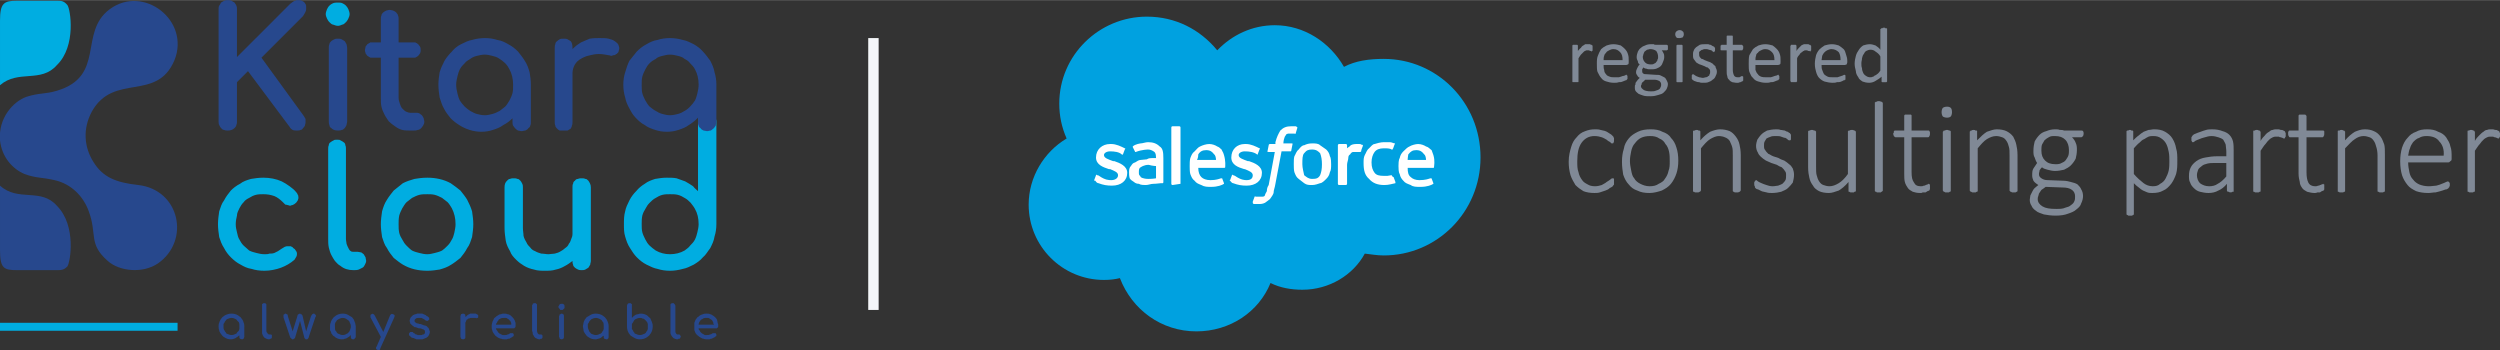 <?xml version="1.0" encoding="UTF-8"?>
<!DOCTYPE svg PUBLIC "-//W3C//DTD SVG 1.1//EN" "http://www.w3.org/Graphics/SVG/1.1/DTD/svg11.dtd">
<!-- Creator: CorelDRAW -->
<svg xmlns="http://www.w3.org/2000/svg" xml:space="preserve" width="428px" height="60px" version="1.1" style="shape-rendering:geometricPrecision; text-rendering:geometricPrecision; image-rendering:optimizeQuality; fill-rule:evenodd; clip-rule:evenodd"
viewBox="0 0 40.83 5.72"
 xmlns:xlink="http://www.w3.org/1999/xlink"
 xmlns:xodm="http://www.corel.com/coreldraw/odm/2003">
 <rect x="0" y="0" width="40.83" height="5.72" fill="#333333" stroke="none"/>
 <defs>
  <style type="text/css">
   <![CDATA[
    .fil1 {fill:#27488D}
    .fil2 {fill:#00ADE1}
    .fil3 {fill:#27488D;fill-rule:nonzero}
    .fil5 {fill:#00A1E0;fill-rule:nonzero}
    .fil0 {fill:#00ADE1;fill-rule:nonzero}
    .fil7 {fill:#808996;fill-rule:nonzero}
    .fil4 {fill:#F4F6F9;fill-rule:nonzero}
    .fil6 {fill:white;fill-rule:nonzero}
   ]]>
  </style>
 </defs>
 <g id="Layer_x0020_1">
  <g id="_2028791733024">
   <path class="fil0" d="M4.32 4.42c-0.08,0 -0.15,-0.01 -0.21,-0.03 -0.07,-0.01 -0.13,-0.04 -0.18,-0.07 -0.06,-0.03 -0.11,-0.07 -0.16,-0.12 -0.04,-0.04 -0.08,-0.09 -0.11,-0.15 -0.04,-0.06 -0.06,-0.12 -0.08,-0.18 -0.01,-0.07 -0.02,-0.14 -0.02,-0.21 0,-0.07 0.01,-0.14 0.02,-0.21 0.02,-0.06 0.04,-0.13 0.08,-0.18 0.03,-0.06 0.07,-0.11 0.11,-0.16 0.04,-0.04 0.09,-0.08 0.15,-0.11 0.05,-0.04 0.11,-0.06 0.18,-0.08 0.06,-0.01 0.13,-0.02 0.2,-0.02 0.11,0 0.21,0.02 0.3,0.06 0.04,0.02 0.09,0.05 0.13,0.08 0.04,0.03 0.08,0.06 0.11,0.1 0.02,0.02 0.02,0.04 0.03,0.05l0 0c0,0.02 0.01,0.04 0,0.06 0,0.01 -0.01,0.03 -0.02,0.04 -0.01,0.02 -0.03,0.03 -0.04,0.04l0 0c-0.02,0.01 -0.03,0.02 -0.05,0.02 -0.01,0.01 -0.03,0.01 -0.05,0 -0.01,0 -0.03,-0.01 -0.05,-0.01 -0.01,-0.01 -0.02,-0.02 -0.04,-0.04l0 0c-0.04,-0.04 -0.09,-0.08 -0.14,-0.1 -0.06,-0.02 -0.11,-0.03 -0.18,-0.03 -0.04,0 -0.08,0 -0.12,0.01 -0.04,0.01 -0.08,0.03 -0.11,0.05 -0.04,0.02 -0.07,0.04 -0.09,0.07 -0.03,0.03 -0.05,0.06 -0.07,0.1 -0.02,0.04 -0.04,0.08 -0.04,0.12 -0.01,0.04 -0.02,0.09 -0.02,0.14 0,0.05 0.01,0.09 0.02,0.13 0.01,0.05 0.02,0.09 0.04,0.12 0.02,0.04 0.04,0.07 0.07,0.1 0.03,0.03 0.06,0.05 0.09,0.08 0.04,0.02 0.08,0.03 0.12,0.04 0.04,0.01 0.08,0.02 0.13,0.02 0.03,0 0.06,0 0.08,-0.01 0.03,0 0.05,0 0.08,-0.01 0.02,-0.01 0.04,-0.02 0.06,-0.03 0.02,-0.01 0.04,-0.03 0.06,-0.04l0 0c0.02,-0.01 0.03,-0.02 0.05,-0.03 0.02,-0.01 0.03,-0.01 0.05,-0.01l0 0c0.02,0 0.03,0 0.05,0 0.01,0.01 0.03,0.01 0.04,0.03 0.02,0.01 0.03,0.02 0.04,0.04 0.01,0.01 0.02,0.03 0.02,0.05 0,0.02 0,0.03 -0.01,0.05 -0.01,0.02 -0.02,0.03 -0.03,0.05l0 0c-0.07,0.06 -0.14,0.1 -0.22,0.13 -0.08,0.03 -0.18,0.05 -0.27,0.05zm1.45 -0.01c-0.08,0 -0.15,-0.02 -0.21,-0.07 -0.04,-0.02 -0.06,-0.05 -0.09,-0.08 -0.02,-0.03 -0.04,-0.06 -0.06,-0.1 -0.02,-0.04 -0.03,-0.08 -0.04,-0.12 -0.01,-0.05 -0.01,-0.09 -0.01,-0.14l0 -1.47c0,-0.02 0,-0.04 0.01,-0.06 0,-0.02 0.01,-0.04 0.03,-0.05 0.01,-0.01 0.03,-0.02 0.05,-0.03 0.01,-0.01 0.03,-0.01 0.05,-0.01 0.03,0 0.05,0 0.06,0.01 0.02,0.01 0.04,0.02 0.05,0.03l0 0c0.02,0.01 0.03,0.03 0.03,0.05 0.01,0.02 0.01,0.04 0.01,0.06l0 1.47c0,0.03 0.01,0.06 0.01,0.08 0.01,0.03 0.02,0.05 0.03,0.07 0.01,0.02 0.02,0.04 0.04,0.05 0.01,0.01 0.03,0.01 0.04,0.01l0.07 0c0.02,0 0.04,0.01 0.06,0.01 0.01,0.01 0.03,0.02 0.04,0.03l0 0c0.01,0.02 0.02,0.03 0.03,0.05 0,0.02 0.01,0.04 0.01,0.06 0,0.02 -0.01,0.04 -0.02,0.06 -0.01,0.02 -0.02,0.04 -0.04,0.05 -0.02,0.01 -0.04,0.02 -0.06,0.03 -0.03,0.01 -0.05,0.01 -0.08,0.01l-0.01 0zm1.21 0.01c-0.15,0 -0.28,-0.03 -0.4,-0.1 -0.05,-0.03 -0.1,-0.07 -0.15,-0.11 -0.04,-0.05 -0.08,-0.1 -0.11,-0.16 -0.04,-0.05 -0.06,-0.12 -0.08,-0.18 -0.01,-0.07 -0.02,-0.14 -0.02,-0.21 0,-0.07 0.01,-0.14 0.02,-0.21 0.02,-0.07 0.04,-0.13 0.08,-0.19 0.03,-0.05 0.07,-0.1 0.11,-0.15 0.05,-0.04 0.1,-0.08 0.15,-0.12 0.06,-0.03 0.12,-0.05 0.19,-0.07 0.06,-0.01 0.13,-0.02 0.21,-0.02 0.14,0 0.27,0.03 0.38,0.09 0.06,0.04 0.11,0.08 0.16,0.12 0.04,0.05 0.08,0.1 0.11,0.15 0.03,0.06 0.06,0.12 0.08,0.19 0.01,0.07 0.02,0.14 0.02,0.21 0,0.07 -0.01,0.14 -0.02,0.21 -0.02,0.06 -0.04,0.13 -0.08,0.18 -0.03,0.06 -0.07,0.11 -0.11,0.16 -0.05,0.04 -0.1,0.08 -0.15,0.11 -0.06,0.04 -0.12,0.06 -0.19,0.08 -0.06,0.01 -0.13,0.02 -0.2,0.02zm0 -0.27c0.04,0 0.08,-0.01 0.12,-0.02 0.04,-0.01 0.08,-0.02 0.12,-0.04 0.03,-0.02 0.06,-0.05 0.09,-0.08 0.03,-0.03 0.05,-0.06 0.07,-0.1 0.02,-0.03 0.03,-0.07 0.04,-0.11 0.01,-0.05 0.02,-0.09 0.02,-0.14 0,-0.1 -0.02,-0.18 -0.06,-0.26 -0.02,-0.03 -0.04,-0.07 -0.07,-0.1 -0.03,-0.02 -0.06,-0.05 -0.09,-0.07 -0.04,-0.02 -0.08,-0.04 -0.12,-0.05 -0.04,-0.01 -0.08,-0.01 -0.12,-0.01 -0.05,0 -0.09,0 -0.13,0.01 -0.04,0.01 -0.08,0.03 -0.12,0.05 -0.03,0.02 -0.06,0.05 -0.09,0.07 -0.03,0.03 -0.05,0.07 -0.07,0.1 -0.02,0.04 -0.04,0.08 -0.05,0.12 -0.01,0.05 -0.01,0.09 -0.01,0.14 0,0.05 0,0.09 0.01,0.14 0.01,0.04 0.03,0.08 0.05,0.11 0.02,0.04 0.04,0.07 0.07,0.1 0.03,0.03 0.06,0.06 0.09,0.08 0.04,0.02 0.08,0.03 0.12,0.04 0.04,0.01 0.08,0.02 0.13,0.02zm1.92 0.27c-0.06,0 -0.12,0 -0.18,-0.02l0 0c-0.05,-0.01 -0.11,-0.03 -0.16,-0.06 -0.05,-0.03 -0.09,-0.06 -0.13,-0.1 -0.04,-0.04 -0.08,-0.08 -0.1,-0.14 -0.03,-0.05 -0.06,-0.11 -0.07,-0.17 -0.01,-0.07 -0.02,-0.14 -0.02,-0.21l0 -0.66c0,-0.05 0.01,-0.08 0.04,-0.11l0 0c0.02,-0.02 0.03,-0.03 0.05,-0.03 0.02,-0.01 0.04,-0.01 0.06,-0.01 0.02,0 0.04,0 0.06,0.01 0.02,0 0.03,0.01 0.05,0.03l0 0c0.01,0.01 0.02,0.03 0.03,0.05 0.01,0.02 0.01,0.04 0.01,0.06l0 0.66c0,0.05 0.01,0.09 0.01,0.13 0.01,0.04 0.03,0.08 0.05,0.11 0.01,0.03 0.04,0.06 0.06,0.08 0.02,0.03 0.05,0.05 0.08,0.06 0.03,0.02 0.07,0.03 0.1,0.04 0.04,0 0.08,0.01 0.12,0.01 0.03,0 0.07,-0.01 0.1,-0.01 0.04,-0.01 0.07,-0.02 0.1,-0.04 0.02,-0.01 0.05,-0.03 0.07,-0.05 0.03,-0.02 0.05,-0.04 0.06,-0.07 0.02,-0.02 0.03,-0.05 0.04,-0.08 0.01,-0.02 0.02,-0.05 0.02,-0.08l0 -0.76c0,-0.03 0,-0.05 0.01,-0.06 0,-0.02 0.01,-0.04 0.03,-0.05 0.01,-0.02 0.03,-0.03 0.05,-0.03 0.02,-0.01 0.04,-0.01 0.06,-0.01 0.02,0 0.04,0 0.06,0.01 0.02,0 0.03,0.01 0.05,0.03 0.02,0.03 0.04,0.06 0.04,0.11l0 1.2c0,0.02 -0.01,0.04 -0.01,0.06 -0.01,0.02 -0.02,0.03 -0.03,0.05 -0.02,0.01 -0.03,0.02 -0.05,0.03 -0.02,0.01 -0.04,0.01 -0.06,0.01 -0.02,0 -0.04,0 -0.06,-0.01 -0.02,-0.01 -0.04,-0.02 -0.05,-0.03 -0.02,-0.02 -0.03,-0.03 -0.03,-0.05 -0.01,-0.02 -0.01,-0.04 -0.01,-0.06 -0.04,0.03 -0.08,0.06 -0.12,0.08 -0.05,0.03 -0.1,0.05 -0.15,0.06 -0.06,0.02 -0.12,0.02 -0.18,0.02zm2.04 0c-0.07,0 -0.14,-0.01 -0.2,-0.03 -0.06,-0.01 -0.12,-0.04 -0.18,-0.07 -0.06,-0.03 -0.11,-0.07 -0.16,-0.12 -0.04,-0.04 -0.08,-0.1 -0.11,-0.15 -0.04,-0.06 -0.06,-0.12 -0.08,-0.19 -0.02,-0.06 -0.02,-0.13 -0.02,-0.2 0,-0.07 0,-0.14 0.02,-0.21 0.01,-0.06 0.04,-0.12 0.07,-0.18 0.03,-0.06 0.07,-0.11 0.11,-0.15 0.04,-0.05 0.09,-0.09 0.14,-0.12 0.05,-0.04 0.11,-0.06 0.17,-0.08 0.06,-0.01 0.12,-0.02 0.19,-0.02 0.05,0 0.11,0 0.16,0.01 0.05,0.02 0.09,0.03 0.14,0.05 0.05,0.03 0.09,0.05 0.13,0.08 0.02,0.03 0.05,0.05 0.08,0.08l0 -1.14c0,-0.02 0,-0.04 0.01,-0.06 0,-0.02 0.01,-0.03 0.03,-0.05 0.01,-0.01 0.03,-0.02 0.05,-0.03 0.02,0 0.04,-0.01 0.06,-0.01 0.02,0 0.04,0.01 0.06,0.01 0.02,0.01 0.03,0.02 0.05,0.03l0 0c0.01,0.02 0.02,0.03 0.03,0.05 0,0.02 0.01,0.04 0.01,0.06l0 1.68c0,0.07 -0.01,0.14 -0.03,0.2 -0.01,0.07 -0.04,0.13 -0.07,0.19 -0.04,0.05 -0.07,0.11 -0.12,0.15 -0.04,0.05 -0.1,0.09 -0.15,0.12 -0.06,0.03 -0.12,0.06 -0.18,0.07 -0.07,0.02 -0.14,0.03 -0.21,0.03zm0 -0.27c0.09,0 0.17,-0.02 0.24,-0.06 0.04,-0.03 0.07,-0.05 0.09,-0.08 0.03,-0.03 0.06,-0.06 0.08,-0.1 0.02,-0.04 0.03,-0.08 0.04,-0.12 0.01,-0.04 0.02,-0.09 0.02,-0.13 0,-0.1 -0.02,-0.18 -0.06,-0.25 -0.02,-0.04 -0.05,-0.07 -0.07,-0.1 -0.03,-0.03 -0.06,-0.06 -0.1,-0.08 -0.03,-0.02 -0.07,-0.04 -0.11,-0.05 -0.04,-0.01 -0.08,-0.01 -0.13,-0.01 -0.04,0 -0.08,0 -0.12,0.01 -0.04,0.01 -0.08,0.03 -0.11,0.05 -0.04,0.02 -0.07,0.05 -0.1,0.08 -0.03,0.03 -0.05,0.06 -0.07,0.1 -0.02,0.03 -0.04,0.07 -0.05,0.11 -0.01,0.05 -0.01,0.09 -0.01,0.14 0,0.04 0,0.09 0.01,0.13 0.01,0.04 0.03,0.08 0.05,0.12 0.02,0.04 0.04,0.07 0.07,0.1 0.03,0.03 0.06,0.05 0.1,0.08 0.07,0.04 0.15,0.06 0.23,0.06z"/>
   <path class="fil1" d="M2.85 0.98c0.26,-0.65 -0.51,-1.24 -1.06,-0.83 -0.51,0.38 -0.06,1.09 -0.86,1.33 -0.2,0.06 -0.28,0.03 -0.5,0.1 -0.22,0.08 -0.46,0.35 -0.43,0.71 0.03,0.28 0.21,0.47 0.4,0.55 0.19,0.07 0.27,0.05 0.49,0.1 0.27,0.06 0.47,0.26 0.56,0.51 0.14,0.38 -0.01,0.53 0.31,0.81 0.19,0.17 0.57,0.21 0.82,0.04 0.53,-0.37 0.36,-1.2 -0.32,-1.28 -0.37,-0.04 -0.58,-0.13 -0.73,-0.37 -0.16,-0.25 -0.18,-0.55 -0.03,-0.83 0.36,-0.64 1.06,-0.15 1.35,-0.84z"/>
   <path class="fil2" d="M0 1.39c0.3,-0.26 0.67,-0.03 0.93,-0.33 0.32,-0.31 0.22,-0.92 0.17,-0.98 -0.06,-0.07 -0.1,-0.07 -0.18,-0.07 -0.2,0 -0.51,0 -0.64,0 -0.22,0 -0.28,0.04 -0.28,0.33l0 0.27c0,0.26 0,0.52 0,0.78z"/>
   <path class="fil1" d="M0 3.03c0.3,0.27 0.67,0.03 0.93,0.33 0.32,0.32 0.22,0.92 0.17,0.99 -0.06,0.06 -0.1,0.06 -0.18,0.06 -0.2,0 -0.51,0 -0.64,0 -0.22,0 -0.28,-0.03 -0.28,-0.33l0 -0.27c0,-0.26 0,-0.52 0,-0.78z"/>
   <path class="fil3" d="M3.72 2.13c-0.02,0 -0.04,0 -0.06,-0.01 -0.02,0 -0.03,-0.01 -0.05,-0.03 -0.01,-0.01 -0.02,-0.03 -0.03,-0.05 -0.01,-0.02 -0.01,-0.04 -0.01,-0.06l0 -1.83c0,-0.02 0,-0.04 0.01,-0.06 0.01,-0.01 0.02,-0.03 0.03,-0.05 0.02,-0.01 0.03,-0.02 0.05,-0.03 0.02,-0.01 0.04,-0.01 0.06,-0.01 0.02,0 0.04,0 0.06,0.01 0.02,0.01 0.03,0.02 0.05,0.03 0.01,0.02 0.03,0.04 0.03,0.05 0.01,0.02 0.01,0.04 0.01,0.06l0 0.78 0.87 -0.87c0.01,-0.01 0.03,-0.02 0.04,-0.03 0.01,-0.01 0.02,-0.01 0.03,-0.02l0 0c0.01,0 0.02,0 0.03,-0.01 0.01,0 0.02,0 0.03,0 0.02,0 0.04,0 0.06,0.01 0.02,0.01 0.04,0.02 0.05,0.04 0.01,0.01 0.02,0.03 0.02,0.05 0,0.01 0,0.03 0,0.05l0 0c0,0.02 -0.01,0.04 -0.02,0.06 -0.01,0.02 -0.02,0.03 -0.03,0.05l-0.68 0.68 0.69 0.95c0.01,0.02 0.02,0.03 0.03,0.05 0,0.02 0,0.04 0,0.06 0,0.02 -0.01,0.03 -0.01,0.05 -0.01,0.02 -0.02,0.03 -0.03,0.04 -0.01,0.02 -0.03,0.03 -0.04,0.03 -0.02,0.01 -0.04,0.01 -0.06,0.01 -0.02,0 -0.05,0 -0.07,-0.01 -0.02,-0.01 -0.04,-0.03 -0.05,-0.05l-0.68 -0.91 -0.18 0.18 0 0.64c0,0.02 0,0.04 -0.01,0.06 0,0.02 -0.02,0.04 -0.03,0.05 -0.03,0.03 -0.07,0.04 -0.11,0.04zm1.8 0c-0.05,0 -0.08,-0.01 -0.11,-0.04l0 0c-0.02,-0.01 -0.03,-0.03 -0.03,-0.05 -0.01,-0.02 -0.01,-0.04 -0.01,-0.06l0 -1.2c0,-0.02 0,-0.04 0.01,-0.06 0,-0.02 0.01,-0.03 0.03,-0.05 0.01,-0.01 0.03,-0.02 0.05,-0.03 0.02,-0.01 0.04,-0.01 0.06,-0.01 0.02,0 0.04,0 0.06,0.01 0.02,0.01 0.03,0.02 0.05,0.03 0.01,0.02 0.02,0.03 0.03,0.05 0,0.02 0.01,0.04 0.01,0.06l0 1.2c0,0.02 -0.01,0.04 -0.01,0.06 -0.01,0.02 -0.02,0.04 -0.03,0.05 -0.02,0.02 -0.03,0.03 -0.05,0.03 -0.02,0.01 -0.04,0.01 -0.06,0.01zm1.18 0c-0.04,0 -0.09,0 -0.13,-0.01 -0.04,-0.01 -0.08,-0.03 -0.12,-0.06 -0.03,-0.02 -0.07,-0.05 -0.1,-0.08 -0.02,-0.03 -0.05,-0.07 -0.07,-0.11 -0.02,-0.04 -0.04,-0.08 -0.05,-0.13 -0.01,-0.04 -0.01,-0.09 -0.01,-0.14l0 -0.66 -0.11 0c-0.03,0 -0.04,0 -0.06,0 -0.02,-0.01 -0.03,-0.02 -0.05,-0.03 -0.01,-0.01 -0.02,-0.03 -0.03,-0.04 0,-0.02 -0.01,-0.03 -0.01,-0.05 0,-0.02 0.01,-0.04 0.01,-0.06 0.01,-0.01 0.02,-0.03 0.03,-0.04 0.02,-0.01 0.03,-0.02 0.05,-0.03 0.02,0 0.03,0 0.06,0l0.11 0 0 -0.38c0,-0.02 0,-0.04 0.01,-0.06 0,-0.02 0.01,-0.03 0.03,-0.05 0.01,-0.01 0.03,-0.02 0.05,-0.03 0.01,0 0.03,-0.01 0.05,-0.01 0.03,0 0.05,0.01 0.06,0.01 0.02,0.01 0.04,0.02 0.05,0.03l0 0c0.01,0.02 0.03,0.03 0.03,0.05 0.01,0.02 0.01,0.04 0.01,0.06l0 0.38 0.22 0c0.02,0 0.04,0 0.05,0 0.02,0.01 0.04,0.02 0.05,0.03 0.01,0.01 0.02,0.03 0.03,0.04 0.01,0.02 0.01,0.04 0.01,0.06 0,0.02 0,0.03 -0.01,0.05 -0.01,0.01 -0.02,0.03 -0.03,0.04 -0.01,0.01 -0.03,0.02 -0.05,0.03 -0.01,0 -0.03,0 -0.05,0l-0.22 0 0 0.66c0,0.03 0.01,0.06 0.02,0.09 0.01,0.03 0.02,0.06 0.04,0.08 0.02,0.02 0.04,0.04 0.06,0.05 0.02,0.01 0.05,0.02 0.07,0.02l0.1 0c0.01,0 0.03,0 0.05,0.01 0.01,0.01 0.03,0.02 0.04,0.03l0 0c0.01,0.01 0.02,0.03 0.03,0.05 0,0.02 0.01,0.03 0.01,0.06 0,0.02 -0.01,0.04 -0.02,0.06 -0.01,0.01 -0.02,0.03 -0.03,0.04 -0.02,0.02 -0.04,0.03 -0.06,0.03 -0.02,0.01 -0.04,0.01 -0.07,0.01l-0.05 0zm1.16 0.02c-0.06,0 -0.13,-0.01 -0.19,-0.03 -0.06,-0.02 -0.11,-0.04 -0.17,-0.08 -0.05,-0.03 -0.1,-0.07 -0.14,-0.11 -0.04,-0.05 -0.08,-0.1 -0.11,-0.16 -0.03,-0.05 -0.05,-0.12 -0.07,-0.18 -0.01,-0.07 -0.02,-0.13 -0.02,-0.21 0,-0.07 0.01,-0.14 0.02,-0.2 0.02,-0.07 0.05,-0.13 0.08,-0.19 0.03,-0.05 0.07,-0.1 0.12,-0.15 0.04,-0.05 0.09,-0.09 0.15,-0.12 0.06,-0.03 0.12,-0.06 0.18,-0.07 0.07,-0.02 0.14,-0.03 0.21,-0.03 0.07,0 0.14,0.01 0.2,0.03 0.07,0.01 0.13,0.04 0.18,0.07 0.06,0.03 0.11,0.07 0.16,0.12 0.04,0.05 0.08,0.1 0.11,0.15 0.04,0.06 0.06,0.12 0.08,0.19 0.01,0.06 0.02,0.13 0.02,0.2l0 0 0 0.61c0,0.02 0,0.04 -0.01,0.06 0,0.01 -0.01,0.03 -0.03,0.04 -0.01,0.02 -0.03,0.03 -0.05,0.04 -0.02,0 -0.04,0.01 -0.06,0.01 -0.02,0 -0.04,-0.01 -0.06,-0.01 -0.02,-0.01 -0.03,-0.02 -0.05,-0.04l0 0c-0.01,-0.01 -0.02,-0.03 -0.03,-0.04 -0.01,-0.02 -0.01,-0.04 -0.01,-0.06l0 -0.07 0 0.01c-0.04,0.04 -0.09,0.08 -0.15,0.11 -0.05,0.04 -0.11,0.06 -0.17,0.08 -0.06,0.02 -0.12,0.03 -0.19,0.03zm0.06 -0.27c0.04,0 0.08,-0.01 0.12,-0.02 0.04,-0.01 0.08,-0.03 0.12,-0.05 0.03,-0.02 0.06,-0.05 0.09,-0.07 0.03,-0.03 0.05,-0.07 0.07,-0.1 0.02,-0.04 0.04,-0.08 0.05,-0.12 0.01,-0.04 0.01,-0.09 0.01,-0.14 0,-0.09 -0.02,-0.18 -0.06,-0.25 -0.02,-0.04 -0.04,-0.07 -0.07,-0.1 -0.03,-0.03 -0.06,-0.05 -0.09,-0.07 -0.04,-0.03 -0.08,-0.04 -0.12,-0.05 -0.04,-0.01 -0.08,-0.02 -0.12,-0.02 -0.05,0 -0.09,0.01 -0.13,0.02 -0.04,0.01 -0.07,0.02 -0.11,0.05l0 0c-0.03,0.02 -0.07,0.04 -0.09,0.07 -0.03,0.03 -0.06,0.06 -0.08,0.1 -0.02,0.04 -0.03,0.08 -0.04,0.12 -0.01,0.04 -0.02,0.09 -0.02,0.13 0,0.05 0.01,0.1 0.02,0.14 0.01,0.04 0.02,0.08 0.04,0.12l0 0c0.02,0.03 0.05,0.07 0.08,0.1 0.02,0.02 0.06,0.05 0.09,0.07 0.04,0.02 0.07,0.04 0.11,0.05 0.04,0.01 0.08,0.02 0.13,0.02zm1.43 -1.08c0.01,-0.01 0.01,-0.01 0.02,-0.02 0.03,-0.03 0.07,-0.06 0.12,-0.09 0.05,-0.02 0.09,-0.04 0.14,-0.06 0.06,-0.01 0.11,-0.01 0.16,-0.01 0.06,0 0.11,0 0.15,0.01 0.04,0.01 0.07,0.02 0.1,0.04 0.03,0.02 0.05,0.04 0.06,0.06 0.01,0.03 0.02,0.05 0.01,0.08 0,0.01 -0.01,0.03 -0.01,0.04 -0.01,0.01 -0.02,0.02 -0.03,0.03l0 0c-0.01,0 -0.01,0.01 -0.02,0.01 -0.01,0.01 -0.02,0.01 -0.04,0.01 -0.01,0.01 -0.02,0.01 -0.03,0.01 -0.01,0 -0.02,-0.01 -0.04,-0.01 -0.05,-0.01 -0.11,-0.02 -0.16,-0.02 -0.05,0 -0.1,0.01 -0.14,0.02l0 0c-0.05,0.01 -0.08,0.02 -0.12,0.04 -0.04,0.02 -0.07,0.04 -0.09,0.06 -0.05,0.05 -0.08,0.12 -0.08,0.2l0 0.79c0,0.02 0,0.04 -0.01,0.06 0,0.02 -0.01,0.03 -0.02,0.05 -0.02,0.01 -0.03,0.02 -0.05,0.03 -0.02,0 -0.04,0 -0.06,0 -0.03,0 -0.05,0 -0.07,0 -0.02,-0.01 -0.03,-0.02 -0.04,-0.03 -0.02,-0.02 -0.03,-0.03 -0.03,-0.05 -0.01,-0.02 -0.01,-0.04 -0.01,-0.06l0 -1.21c0,-0.02 0,-0.04 0.01,-0.06 0,-0.02 0.01,-0.04 0.03,-0.05 0.01,-0.01 0.02,-0.02 0.04,-0.03 0.02,-0.01 0.04,-0.01 0.07,-0.01 0.02,0 0.04,0 0.06,0.01 0.02,0.01 0.03,0.02 0.05,0.03 0.02,0.02 0.03,0.06 0.03,0.11l0 0.02zm1.54 1.35c-0.07,0 -0.13,-0.01 -0.19,-0.03 -0.06,-0.02 -0.12,-0.04 -0.17,-0.08 -0.06,-0.03 -0.1,-0.07 -0.14,-0.11 -0.05,-0.05 -0.08,-0.1 -0.11,-0.16 -0.03,-0.05 -0.06,-0.12 -0.07,-0.18 -0.02,-0.07 -0.03,-0.13 -0.03,-0.21 0,-0.07 0.01,-0.14 0.03,-0.2 0.02,-0.07 0.04,-0.13 0.07,-0.19 0.04,-0.05 0.08,-0.1 0.12,-0.15 0.05,-0.05 0.1,-0.09 0.16,-0.12 0.05,-0.03 0.11,-0.06 0.18,-0.07 0.06,-0.02 0.13,-0.03 0.2,-0.03 0.07,0 0.14,0.01 0.21,0.03 0.06,0.01 0.12,0.04 0.18,0.07 0.05,0.03 0.11,0.07 0.15,0.12 0.05,0.05 0.08,0.1 0.12,0.15 0.03,0.06 0.06,0.12 0.07,0.19 0.02,0.06 0.03,0.13 0.03,0.2l0 0c0,0.2 0,0.4 0,0.61 0,0.02 -0.01,0.04 -0.01,0.06 -0.01,0.01 -0.02,0.03 -0.03,0.04 -0.02,0.02 -0.04,0.03 -0.05,0.04 -0.02,0 -0.04,0.01 -0.06,0.01 -0.02,0 -0.04,-0.01 -0.06,-0.01 -0.02,-0.01 -0.04,-0.02 -0.05,-0.04l0 0c-0.02,-0.01 -0.03,-0.03 -0.03,-0.04 -0.01,-0.02 -0.01,-0.04 -0.01,-0.06l0 -0.07 -0.01 0.01c-0.04,0.04 -0.09,0.08 -0.14,0.11 -0.05,0.04 -0.11,0.06 -0.17,0.08 -0.06,0.02 -0.12,0.03 -0.19,0.03zm0.05 -0.27c0.05,0 0.09,-0.01 0.13,-0.02 0.04,-0.01 0.08,-0.03 0.11,-0.05 0.04,-0.02 0.07,-0.05 0.09,-0.07 0.03,-0.03 0.06,-0.07 0.08,-0.1 0.02,-0.04 0.03,-0.08 0.04,-0.12 0.01,-0.04 0.02,-0.09 0.02,-0.14 0,-0.09 -0.02,-0.18 -0.06,-0.25 -0.02,-0.04 -0.05,-0.07 -0.08,-0.1 -0.02,-0.03 -0.05,-0.05 -0.09,-0.07 -0.03,-0.03 -0.07,-0.04 -0.11,-0.05 -0.04,-0.01 -0.08,-0.02 -0.13,-0.02 -0.04,0 -0.08,0.01 -0.12,0.02 -0.04,0.01 -0.08,0.02 -0.11,0.05l0 0c-0.04,0.02 -0.07,0.04 -0.1,0.07 -0.03,0.03 -0.05,0.06 -0.07,0.1 -0.02,0.04 -0.04,0.08 -0.05,0.12 -0.01,0.04 -0.01,0.09 -0.01,0.13 0,0.05 0,0.1 0.01,0.14 0.01,0.04 0.03,0.08 0.05,0.12l0 0c0.02,0.03 0.04,0.07 0.07,0.1 0.03,0.02 0.06,0.05 0.1,0.07 0.03,0.02 0.07,0.04 0.11,0.05 0.04,0.01 0.08,0.02 0.12,0.02z"/>
   <path class="fil3" d="M3.77 5.54c-0.04,0 -0.07,-0.01 -0.1,-0.03 -0.02,-0.01 -0.03,-0.02 -0.04,-0.03 -0.01,-0.01 -0.02,-0.03 -0.03,-0.04 -0.01,-0.02 -0.02,-0.03 -0.02,-0.05 -0.01,-0.02 -0.01,-0.04 -0.01,-0.06 0,-0.02 0,-0.04 0.01,-0.06 0,-0.01 0.01,-0.03 0.02,-0.05 0.01,-0.01 0.02,-0.03 0.03,-0.04 0.01,-0.01 0.03,-0.02 0.04,-0.03 0.04,-0.02 0.07,-0.03 0.11,-0.03 0.04,0 0.08,0.01 0.11,0.03 0.01,0.01 0.03,0.02 0.04,0.03 0.01,0.01 0.02,0.03 0.03,0.04 0.01,0.02 0.02,0.04 0.02,0.05 0.01,0.02 0.01,0.04 0.01,0.06l0 0.17c0,0.01 -0.01,0.02 -0.01,0.03 -0.01,0 -0.01,0 -0.02,0.01 0,0 -0.01,0 -0.01,0 -0.01,0 -0.02,-0.01 -0.03,-0.01 -0.01,-0.01 -0.01,-0.02 -0.01,-0.03l0 -0.03c0,0.01 0,0.01 -0.01,0.01 -0.01,0.01 -0.02,0.02 -0.04,0.03 -0.01,0.01 -0.03,0.02 -0.04,0.02 -0.02,0.01 -0.04,0.01 -0.05,0.01zm0.01 -0.07c0.03,0 0.05,-0.01 0.07,-0.02 0.01,0 0.02,-0.01 0.02,-0.02 0.01,-0.01 0.02,-0.02 0.03,-0.03 0,-0.01 0.01,-0.02 0.01,-0.03 0,-0.01 0,-0.03 0,-0.04 0,-0.03 0,-0.05 -0.01,-0.07 -0.01,-0.01 -0.02,-0.02 -0.03,-0.03 0,-0.01 -0.01,-0.01 -0.02,-0.02 -0.02,-0.01 -0.04,-0.02 -0.07,-0.02 -0.02,0 -0.05,0.01 -0.07,0.02 -0.01,0.01 -0.02,0.01 -0.02,0.02 -0.01,0.01 -0.02,0.02 -0.02,0.03 -0.01,0.01 -0.01,0.02 -0.02,0.03 0,0.01 0,0.03 0,0.04 0,0.03 0,0.05 0.02,0.07 0,0.01 0.01,0.02 0.02,0.03 0,0.01 0.01,0.02 0.02,0.02 0.02,0.01 0.05,0.02 0.07,0.02zm0.61 0.07c-0.02,0 -0.04,-0.01 -0.06,-0.02 -0.02,-0.01 -0.03,-0.03 -0.04,-0.05 0,-0.01 -0.01,-0.02 -0.01,-0.03 0,-0.02 0,-0.03 0,-0.04l0 -0.41c0,-0.01 0,-0.01 0,-0.02 0,0 0,-0.01 0.01,-0.01 0,0 0.01,-0.01 0.01,-0.01 0,0 0.01,0 0.02,0 0,0 0.01,0 0.01,0 0.01,0 0.01,0.01 0.01,0.01 0.01,0 0.01,0.01 0.01,0.01 0,0.01 0,0.01 0,0.02l0 0.41c0,0.02 0.01,0.03 0.02,0.04 0,0.01 0,0.01 0.01,0.01 0,0.01 0.01,0.01 0.01,0.01l0.02 0c0.01,0 0.02,0 0.03,0.01 0,0 0,0.01 0,0.01 0,0.01 0,0.01 0,0.02 0,0 0,0.01 0,0.01 0,0.01 -0.01,0.01 -0.01,0.02 0,0 -0.01,0 -0.02,0 0,0.01 -0.01,0.01 -0.02,0.01l0 0zm0.39 0c0,0 -0.01,0 -0.01,0 0,-0.01 -0.01,-0.01 -0.01,-0.01 0,0 -0.01,-0.01 -0.01,-0.01 0,0 0,0 -0.01,-0.01l-0.11 -0.33c0,-0.01 0,-0.02 0,-0.02 0,-0.01 0,-0.02 0,-0.02 0.01,-0.01 0.01,-0.01 0.02,-0.01 0,-0.01 0.01,-0.01 0.01,-0.01 0.01,0 0.01,0 0.02,0.01 0,0 0.01,0 0.01,0 0,0 0,0.01 0.01,0.01 0,0.01 0,0.01 0,0.02l0.08 0.25 0.08 -0.26c0,0 0,-0.01 0,-0.01 0.01,0 0.01,-0.01 0.01,-0.01 0.01,0 0.01,0 0.01,0 0.01,-0.01 0.01,-0.01 0.02,-0.01 0,0 0.01,0 0.01,0.01 0.01,0 0.01,0 0.01,0 0.01,0 0.01,0.01 0.01,0.01 0,0 0.01,0.01 0.01,0.01l0.06 0.26 0.08 -0.25c0.01,-0.01 0.01,-0.02 0.02,-0.03 0.01,0 0.01,-0.01 0.02,-0.01 0.01,0 0.02,0 0.02,0.01 0.01,0 0.01,0 0.01,0.01 0.01,0 0.01,0.01 0.01,0.02 0,0 0,0.01 -0.01,0.02l-0.11 0.33c0,0 0,0.01 0,0.01 -0.01,0 -0.01,0.01 -0.01,0.01 0,0 -0.01,0 -0.01,0.01 -0.01,0 -0.01,0 -0.01,0 -0.01,0 -0.01,0 -0.02,0 0,-0.01 0,-0.01 -0.01,-0.01 0,0 0,-0.01 -0.01,-0.01 0,0 0,-0.01 0,-0.01l-0.07 -0.27 -0.08 0.27c0,0 0,0.01 -0.01,0.01 0,0 0,0.01 0,0.01 -0.01,0 -0.01,0 -0.02,0.01 0,0 0,0 -0.01,0zm0.8 0c-0.03,0 -0.07,-0.01 -0.1,-0.03 -0.01,-0.01 -0.02,-0.02 -0.04,-0.03 -0.01,-0.01 -0.02,-0.03 -0.03,-0.04 0,-0.02 -0.01,-0.03 -0.02,-0.05 0,-0.02 0,-0.04 0,-0.06 0,-0.02 0,-0.04 0.01,-0.06 0,-0.01 0.01,-0.03 0.02,-0.05 0.01,-0.01 0.02,-0.03 0.03,-0.04 0.01,-0.01 0.03,-0.02 0.04,-0.03 0.03,-0.02 0.07,-0.03 0.11,-0.03 0.04,0 0.07,0.01 0.1,0.03 0.02,0.01 0.03,0.02 0.05,0.03 0.01,0.01 0.02,0.03 0.03,0.04 0.01,0.02 0.01,0.04 0.02,0.05 0,0.02 0.01,0.04 0.01,0.06l0 0.17c0,0.01 -0.01,0.02 -0.02,0.03 0,0 0,0 -0.01,0.01 0,0 -0.01,0 -0.01,0 -0.02,0 -0.03,-0.01 -0.03,-0.01 -0.01,-0.01 -0.01,-0.02 -0.01,-0.03l0 -0.03c-0.01,0.01 -0.01,0.01 -0.01,0.01 -0.01,0.01 -0.02,0.02 -0.04,0.03 -0.01,0.01 -0.03,0.02 -0.05,0.02 -0.01,0.01 -0.03,0.01 -0.05,0.01zm0.02 -0.07c0.02,0 0.05,-0.01 0.06,-0.02 0.01,0 0.02,-0.01 0.03,-0.02 0.01,-0.01 0.02,-0.02 0.02,-0.03 0.01,-0.01 0.01,-0.02 0.01,-0.03 0.01,-0.01 0.01,-0.03 0.01,-0.04 0,-0.03 -0.01,-0.05 -0.02,-0.07 0,-0.01 -0.01,-0.02 -0.02,-0.03 -0.01,-0.01 -0.02,-0.01 -0.03,-0.02 -0.01,-0.01 -0.04,-0.02 -0.06,-0.02 -0.03,0 -0.05,0.01 -0.07,0.02 -0.01,0.01 -0.02,0.01 -0.03,0.02 0,0.01 -0.01,0.02 -0.02,0.03 0,0.01 -0.01,0.02 -0.01,0.03 0,0.01 0,0.03 0,0.04 0,0.03 0,0.05 0.01,0.07 0.01,0.01 0.02,0.02 0.02,0.03 0.01,0.01 0.02,0.02 0.03,0.02 0.02,0.01 0.04,0.02 0.07,0.02zm0.58 0.25c0,0 0,0 -0.01,0 0,0 0,-0.01 -0.01,-0.01 -0.01,0 -0.01,-0.01 -0.02,-0.02 0,-0.01 0,-0.02 0.01,-0.03l0.07 -0.16 -0.17 -0.32c0,-0.01 0,-0.01 0,-0.02 0,0 0,-0.01 0,-0.01 0,-0.01 0.01,-0.02 0.02,-0.02 0.01,-0.01 0.02,-0.01 0.03,0 0.01,0 0.01,0.01 0.02,0.02l0.14 0.27 0.11 -0.27c0.02,-0.03 0.03,-0.03 0.05,-0.02 0.03,0.01 0.03,0.02 0.02,0.05l-0.23 0.51c0,0.01 0,0.02 -0.01,0.02 0,0.01 -0.01,0.01 -0.02,0.01zm0.68 -0.18c-0.02,0 -0.04,0 -0.06,0 -0.01,-0.01 -0.03,-0.01 -0.04,-0.02 -0.02,0 -0.03,-0.01 -0.04,-0.01 -0.01,-0.01 -0.02,-0.02 -0.03,-0.03l0 0c-0.01,0 -0.01,-0.01 -0.01,-0.01 0,-0.01 0,-0.01 0,-0.02 0,0 0,-0.01 0,-0.01 0.01,0 0.01,-0.01 0.01,-0.01 0.01,-0.01 0.01,-0.01 0.02,-0.01 0,0 0.01,0 0.01,0 0.01,0 0.01,0 0.02,0 0,0 0.01,0.01 0.01,0.01 0,0.01 0.01,0.01 0.02,0.01 0,0.01 0.01,0.01 0.02,0.02 0.01,0 0.02,0 0.03,0.01 0.01,0 0.02,0 0.03,0 0.02,0 0.03,0 0.04,0 0.01,-0.01 0.02,-0.01 0.03,-0.01 0.01,-0.01 0.01,-0.01 0.02,-0.02 0,-0.01 0,-0.01 0,-0.02 0,-0.01 0,-0.01 0,-0.02 -0.01,-0.01 -0.01,-0.01 -0.02,-0.02 -0.01,0 -0.02,-0.01 -0.03,-0.01 -0.01,-0.01 -0.03,-0.01 -0.05,-0.01 -0.03,-0.01 -0.05,-0.02 -0.07,-0.02 -0.01,-0.01 -0.03,-0.02 -0.04,-0.03 -0.01,-0.01 -0.02,-0.02 -0.03,-0.03 0,-0.02 -0.01,-0.03 -0.01,-0.04 0,-0.02 0.01,-0.03 0.01,-0.04 0,-0.01 0.01,-0.02 0.02,-0.03 0.01,-0.01 0.01,-0.01 0.02,-0.02 0.01,-0.01 0.02,-0.01 0.04,-0.02 0.01,0 0.02,0 0.03,-0.01 0.01,0 0.03,0 0.04,0 0.02,0 0.03,0 0.05,0 0.01,0.01 0.03,0.01 0.04,0.02 0.01,0 0.02,0.01 0.03,0.02 0.01,0 0.02,0.01 0.03,0.02 0,0 0.01,0.01 0.01,0.01 0,0.01 0,0.01 0,0.02 0,0 0,0.01 0,0.01 -0.01,0 -0.01,0.01 -0.01,0.01l0 0c-0.01,0 -0.01,0 -0.02,0.01 0,0 -0.01,0 -0.01,0 -0.01,-0.01 -0.01,-0.01 -0.02,-0.01 0,0 -0.01,0 -0.01,-0.01 -0.01,0 -0.01,-0.01 -0.02,-0.01 -0.01,-0.01 -0.01,-0.01 -0.02,-0.01 -0.01,-0.01 -0.02,-0.01 -0.02,-0.01 -0.01,0 -0.02,0 -0.03,0 -0.02,0 -0.04,0 -0.06,0.01 0,0.01 -0.01,0.01 -0.01,0.01 -0.01,0.01 -0.01,0.02 -0.01,0.02 0,0.01 0,0.01 0,0.02 0,0 0.01,0 0.01,0.01 0,0 0.01,0.01 0.03,0.02 0,0 0.01,0 0.02,0 0.01,0.01 0.02,0.01 0.04,0.01 0.02,0.01 0.03,0.01 0.05,0.02 0.01,0 0.03,0.01 0.04,0.01 0.01,0.01 0.02,0.01 0.02,0.02 0.01,0.01 0.02,0.01 0.02,0.02 0.01,0.01 0.01,0.02 0.01,0.03 0.01,0.01 0.01,0.02 0.01,0.03 0,0.02 -0.01,0.04 -0.02,0.06 -0.01,0.01 -0.01,0.02 -0.02,0.02 -0.01,0.01 -0.02,0.02 -0.03,0.02 -0.02,0.01 -0.03,0.01 -0.05,0.02 -0.01,0 -0.03,0 -0.04,0zm0.74 -0.37c0,0 0.01,0 0.01,0 0.01,-0.01 0.02,-0.02 0.03,-0.03 0.02,-0.01 0.03,-0.01 0.04,-0.02 0.02,0 0.03,0 0.05,0 0.01,0 0.03,0 0.04,0 0.01,0.01 0.02,0.01 0.02,0.01 0.01,0.01 0.02,0.01 0.02,0.02 0,0.01 0,0.01 0,0.02 0,0 0,0.01 0,0.01 0,0 0,0.01 -0.01,0.01 0,0 0,0 0,0 -0.01,0 -0.01,0 -0.01,0 -0.01,0.01 -0.01,0.01 -0.02,0 -0.03,0 -0.06,0 -0.09,0 -0.01,0.01 -0.02,0.01 -0.03,0.01 -0.01,0.01 -0.02,0.02 -0.03,0.02 0,0.01 -0.01,0.02 -0.01,0.03 -0.01,0.01 -0.01,0.02 -0.01,0.03l0 0.22c0,0 0,0.01 0,0.01 0,0.01 0,0.01 -0.01,0.02 0,0 -0.01,0.01 -0.03,0.01 -0.01,0 -0.02,-0.01 -0.03,-0.01 0,-0.01 -0.01,-0.02 -0.01,-0.03l0 -0.34c0,-0.01 0.01,-0.02 0.01,-0.03 0.01,0 0.02,-0.01 0.03,-0.01 0.02,0 0.03,0.01 0.03,0.01 0.01,0.01 0.01,0.01 0.01,0.02 0,0 0,0.01 0,0.01l0 0.01zm0.65 0.37c-0.03,0 -0.05,0 -0.06,-0.01 -0.02,0 -0.04,-0.01 -0.06,-0.02 -0.01,-0.01 -0.03,-0.02 -0.04,-0.03 -0.01,-0.01 -0.02,-0.03 -0.03,-0.04 -0.01,-0.02 -0.02,-0.03 -0.02,-0.05 -0.01,-0.02 -0.01,-0.04 -0.01,-0.06 0,-0.02 0,-0.04 0.01,-0.06 0,-0.02 0.01,-0.03 0.02,-0.05 0,-0.01 0.01,-0.03 0.03,-0.04 0.01,-0.01 0.02,-0.02 0.04,-0.03 0.01,-0.01 0.03,-0.02 0.05,-0.02 0.02,-0.01 0.03,-0.01 0.05,-0.01 0.02,0 0.04,0 0.06,0.01 0.02,0 0.03,0.01 0.05,0.02 0.01,0.01 0.02,0.02 0.03,0.03 0.01,0.01 0.02,0.02 0.03,0.04 0.01,0.01 0.01,0.03 0.02,0.05 0,0.02 0,0.03 0,0.05 0,0.01 0,0.02 -0.01,0.03 0,0 -0.01,0 -0.01,0.01 0,0 -0.01,0 -0.01,0l-0.29 0c0,0 0,0.01 0,0.01 0.01,0.01 0.01,0.02 0.02,0.03 0.01,0.01 0.01,0.02 0.02,0.03 0.01,0.01 0.02,0.02 0.03,0.02 0.01,0.01 0.02,0.01 0.04,0.02 0.01,0 0.02,0 0.04,0 0.01,0 0.03,0 0.04,-0.01 0.02,0 0.03,-0.01 0.04,-0.02 0.01,0 0.01,0 0.01,0 0.01,0 0.01,0 0.02,0 0,0 0.01,0 0.01,0 0,0 0.01,0 0.01,0 0,0.01 0.01,0.01 0.01,0.02 0,0 0,0 0,0.01 0,0 0,0.01 0,0.01 0,0.01 0,0.01 -0.01,0.01 -0.01,0.01 -0.02,0.02 -0.03,0.02 -0.01,0.01 -0.02,0.01 -0.03,0.02 -0.01,0 -0.03,0 -0.04,0.01 -0.01,0 -0.02,0 -0.03,0zm-0.15 -0.24l0.25 0c0,-0.01 0,-0.01 0,-0.02 0,-0.01 -0.01,-0.02 -0.01,-0.03 -0.01,-0.01 -0.01,-0.02 -0.02,-0.02 -0.01,-0.01 -0.01,-0.02 -0.02,-0.02 -0.01,-0.01 -0.02,-0.01 -0.03,-0.02 -0.01,0 -0.02,0 -0.04,0 -0.02,0 -0.05,0 -0.07,0.02 -0.01,0 -0.02,0.01 -0.02,0.02 -0.01,0.01 -0.02,0.02 -0.02,0.03 -0.01,0.01 -0.01,0.02 -0.02,0.03l0 0.01zm0.71 0.24c-0.02,0 -0.04,-0.01 -0.06,-0.02 -0.02,-0.01 -0.03,-0.03 -0.04,-0.05 -0.01,-0.01 -0.01,-0.02 -0.01,-0.03 0,-0.02 -0.01,-0.03 -0.01,-0.04l0 -0.41c0,-0.01 0,-0.01 0.01,-0.02 0,0 0,-0.01 0,-0.01 0.01,0 0.01,-0.01 0.02,-0.01 0,0 0.01,0 0.01,0 0.01,0 0.01,0 0.02,0 0,0 0.01,0.01 0.01,0.01 0,0 0.01,0.01 0.01,0.01 0,0.01 0,0.01 0,0.02l0 0.41c0,0.02 0.01,0.03 0.01,0.04 0.01,0.01 0.01,0.01 0.01,0.01 0.01,0.01 0.01,0.01 0.02,0.01l0.02 0c0.01,0 0.02,0 0.02,0.01 0.01,0 0.01,0.01 0.01,0.01 0,0.01 0,0.01 0,0.02 0,0 0,0.01 0,0.01 0,0.01 -0.01,0.01 -0.01,0.02 -0.01,0 -0.01,0 -0.02,0 -0.01,0.01 -0.01,0.01 -0.02,0.01l0 0zm0.36 0c-0.01,0 -0.02,-0.01 -0.03,-0.01 0,-0.01 0,-0.01 0,-0.02 -0.01,0 -0.01,-0.01 -0.01,-0.01l0 -0.34c0,0 0,-0.01 0.01,-0.01 0,-0.01 0,-0.01 0,-0.02 0.01,0 0.01,0 0.02,0 0,-0.01 0.01,-0.01 0.01,-0.01 0.02,0 0.02,0.01 0.03,0.01 0.01,0.01 0.01,0.02 0.01,0.03l0 0.34c0,0.01 0,0.02 -0.01,0.03 -0.01,0 -0.01,0.01 -0.03,0.01zm0 -0.48c0,0 -0.01,0 -0.02,0 0,-0.01 -0.01,-0.01 -0.01,-0.02 -0.01,0 -0.01,-0.01 -0.01,-0.01 -0.01,-0.01 -0.01,-0.01 -0.01,-0.02 0,-0.01 0,-0.01 0.01,-0.02 0,-0.01 0,-0.01 0.01,-0.02 0.01,-0.01 0.02,-0.01 0.03,-0.01 0.01,0 0.02,0 0.02,0 0.01,0 0.01,0.01 0.02,0.01 0.01,0.01 0.01,0.02 0.01,0.04 0,0.01 0,0.01 0,0.02 0,0 -0.01,0.01 -0.01,0.01 -0.01,0.01 -0.01,0.01 -0.02,0.02 0,0 -0.01,0 -0.02,0zm0.55 0.48c-0.04,0 -0.07,-0.01 -0.1,-0.03 -0.02,-0.01 -0.03,-0.02 -0.04,-0.03 -0.01,-0.01 -0.02,-0.03 -0.03,-0.04 -0.01,-0.02 -0.02,-0.03 -0.02,-0.05 0,-0.02 -0.01,-0.04 -0.01,-0.06 0,-0.02 0.01,-0.04 0.01,-0.06 0,-0.01 0.01,-0.03 0.02,-0.05 0.01,-0.01 0.02,-0.03 0.03,-0.04 0.02,-0.01 0.03,-0.02 0.05,-0.03 0.03,-0.02 0.06,-0.03 0.1,-0.03 0.04,0 0.08,0.01 0.11,0.03 0.01,0.01 0.03,0.02 0.04,0.03 0.01,0.01 0.02,0.03 0.03,0.04 0.01,0.02 0.02,0.04 0.02,0.05 0.01,0.02 0.01,0.04 0.01,0.06l0 0.17c0,0.01 0,0.02 -0.01,0.03 -0.01,0 -0.01,0 -0.01,0.01 -0.01,0 -0.01,0 -0.02,0 -0.01,0 -0.02,-0.01 -0.03,-0.01 -0.01,-0.01 -0.01,-0.02 -0.01,-0.03l0 -0.03c0,0.01 0,0.01 0,0.01 -0.02,0.01 -0.03,0.02 -0.04,0.03 -0.02,0.01 -0.03,0.02 -0.05,0.02 -0.02,0.01 -0.03,0.01 -0.05,0.01zm0.01 -0.07c0.03,0 0.05,-0.01 0.07,-0.02 0.01,0 0.02,-0.01 0.03,-0.02 0,-0.01 0.01,-0.02 0.02,-0.03 0,-0.01 0.01,-0.02 0.01,-0.03 0,-0.01 0,-0.03 0,-0.04 0,-0.03 0,-0.05 -0.01,-0.07 -0.01,-0.01 -0.02,-0.02 -0.02,-0.03 -0.01,-0.01 -0.02,-0.01 -0.03,-0.02 -0.02,-0.01 -0.04,-0.02 -0.07,-0.02 -0.02,0 -0.05,0.01 -0.07,0.02 -0.01,0.01 -0.01,0.01 -0.02,0.02 -0.01,0.01 -0.02,0.02 -0.02,0.03 -0.01,0.01 -0.01,0.02 -0.02,0.03 0,0.01 0,0.03 0,0.04 0,0.03 0.01,0.05 0.02,0.07 0,0.01 0.01,0.02 0.02,0.03 0.01,0.01 0.01,0.02 0.02,0.02 0.02,0.01 0.05,0.02 0.07,0.02zm0.72 0.07c-0.04,0 -0.07,-0.01 -0.1,-0.03 -0.02,-0.01 -0.03,-0.02 -0.05,-0.03 -0.01,-0.01 -0.02,-0.03 -0.03,-0.04 -0.02,-0.03 -0.03,-0.07 -0.03,-0.11l0 -0.34c0,-0.01 0.01,-0.02 0.01,-0.03 0.01,0 0.01,-0.01 0.02,-0.01 0,0 0.01,0 0.01,0 0.01,0 0.01,0 0.02,0 0,0 0.01,0.01 0.01,0.01 0.01,0 0.01,0.01 0.01,0.01 0,0.01 0,0.01 0,0.02l0 0.2c0.01,-0.01 0.02,-0.02 0.03,-0.03 0.01,-0.01 0.02,-0.01 0.03,-0.02 0.02,-0.01 0.03,-0.01 0.04,-0.01 0.02,-0.01 0.03,-0.01 0.05,-0.01 0.03,0 0.07,0.01 0.1,0.03 0.01,0.01 0.02,0.02 0.03,0.03 0.02,0.01 0.03,0.03 0.03,0.04 0.01,0.02 0.02,0.04 0.02,0.05 0.01,0.02 0.01,0.04 0.01,0.06 0,0.04 -0.01,0.08 -0.03,0.11 -0.01,0.01 -0.02,0.03 -0.03,0.04 -0.01,0.01 -0.03,0.02 -0.04,0.03 -0.03,0.02 -0.07,0.03 -0.11,0.03zm0 -0.07c0.03,0 0.05,-0.01 0.07,-0.02 0.01,0 0.02,-0.01 0.03,-0.02 0,-0.01 0.01,-0.02 0.02,-0.03 0,-0.01 0.01,-0.02 0.01,-0.03 0,-0.01 0,-0.03 0,-0.04 0,-0.01 0,-0.03 0,-0.04 0,-0.01 -0.01,-0.02 -0.01,-0.03 -0.02,-0.02 -0.03,-0.04 -0.05,-0.05 -0.01,-0.01 -0.02,-0.01 -0.03,-0.01 -0.01,-0.01 -0.03,-0.01 -0.04,-0.01 -0.02,0 -0.05,0.01 -0.07,0.02 -0.02,0.01 -0.03,0.03 -0.04,0.05 -0.01,0.01 -0.01,0.02 -0.02,0.03 0,0.01 0,0.03 0,0.04 0,0.01 0,0.03 0,0.04 0.01,0.01 0.01,0.02 0.02,0.03 0,0.01 0.01,0.02 0.02,0.03 0,0.01 0.01,0.02 0.02,0.02 0.02,0.01 0.05,0.02 0.07,0.02zm0.61 0.07c-0.02,0 -0.04,-0.01 -0.06,-0.02 -0.01,-0.01 -0.03,-0.03 -0.04,-0.05 0,-0.01 -0.01,-0.02 -0.01,-0.03 0,-0.02 0,-0.03 0,-0.04l0 -0.41c0,-0.01 0,-0.01 0,-0.02 0,0 0,-0.01 0.01,-0.01 0,0 0.01,-0.01 0.01,-0.01 0.01,0 0.01,0 0.02,0 0,0 0.01,0 0.01,0 0.01,0 0.01,0.01 0.01,0.01 0.01,0 0.01,0.01 0.01,0.01 0,0.01 0.01,0.01 0.01,0.02l0 0.41c0,0.02 0,0.03 0.01,0.04 0,0.01 0,0.01 0.01,0.01 0,0.01 0.01,0.01 0.01,0.01l0.02 0c0.01,0 0.02,0 0.03,0.01 0,0 0,0.01 0,0.01 0,0.01 0.01,0.01 0.01,0.02 0,0 -0.01,0.01 -0.01,0.01 0,0.01 0,0.01 -0.01,0.02 0,0 -0.01,0 -0.02,0 0,0.01 -0.01,0.01 -0.02,0.01l0 0zm0.49 0c-0.02,0 -0.04,0 -0.06,-0.01 -0.02,0 -0.03,-0.01 -0.05,-0.02 -0.02,-0.01 -0.03,-0.02 -0.04,-0.03 -0.02,-0.01 -0.03,-0.03 -0.04,-0.04 -0.01,-0.02 -0.01,-0.03 -0.02,-0.05 0,-0.02 0,-0.04 0,-0.06 0,-0.02 0,-0.04 0,-0.06 0.01,-0.02 0.01,-0.03 0.02,-0.05 0.01,-0.01 0.02,-0.03 0.03,-0.04 0.02,-0.01 0.03,-0.02 0.04,-0.03 0.02,-0.01 0.04,-0.02 0.05,-0.02 0.02,-0.01 0.04,-0.01 0.06,-0.01 0.02,0 0.04,0 0.06,0.01 0.01,0 0.03,0.01 0.04,0.02 0.02,0.01 0.03,0.02 0.04,0.03 0.01,0.01 0.02,0.02 0.03,0.04 0,0.01 0.01,0.03 0.01,0.05 0.01,0.02 0.01,0.03 0.01,0.05 0,0.01 0,0.02 -0.01,0.03 0,0 -0.01,0 -0.01,0.01 -0.01,0 -0.01,0 -0.02,0l-0.28 0c0,0 0,0.01 0,0.01 0,0.01 0.01,0.02 0.02,0.03 0,0.01 0.01,0.02 0.02,0.03 0.01,0.01 0.02,0.02 0.03,0.02 0.01,0.01 0.02,0.01 0.03,0.02 0.01,0 0.03,0 0.04,0 0.02,0 0.03,0 0.05,-0.01 0.01,0 0.03,-0.01 0.04,-0.02 0,0 0.01,0 0.01,0 0,0 0.01,0 0.01,0 0.01,0 0.01,0 0.02,0 0,0 0,0 0.01,0 0,0.01 0,0.01 0.01,0.02 0,0 0,0 0,0.01 0,0 0,0.01 0,0.01 0,0.01 -0.01,0.01 -0.01,0.01 -0.01,0.01 -0.02,0.02 -0.03,0.02 -0.01,0.01 -0.02,0.01 -0.04,0.02 -0.01,0 -0.02,0 -0.03,0.01 -0.01,0 -0.03,0 -0.04,0zm-0.14 -0.24l0.25 0c0,-0.01 -0.01,-0.01 -0.01,-0.02 0,-0.01 0,-0.02 -0.01,-0.03 0,-0.01 -0.01,-0.02 -0.01,-0.02 -0.01,-0.01 -0.02,-0.02 -0.03,-0.02 -0.01,-0.01 -0.01,-0.01 -0.03,-0.02 -0.01,0 -0.02,0 -0.03,0 -0.03,0 -0.05,0 -0.07,0.02 -0.01,0 -0.02,0.01 -0.03,0.02 -0.01,0.01 -0.01,0.02 -0.02,0.03 0,0.01 -0.01,0.02 -0.01,0.03l0 0.01z"/>
   <polygon class="fil2" points="0,5.27 2.9,5.27 2.9,5.4 0,5.4 "/>
   <path class="fil0" d="M5.52 0.42c-0.03,0 -0.05,-0.01 -0.08,-0.02 -0.02,0 -0.04,-0.02 -0.06,-0.04 -0.02,-0.02 -0.03,-0.04 -0.04,-0.06 -0.01,-0.02 -0.02,-0.05 -0.02,-0.07 0,-0.03 0.01,-0.05 0.02,-0.08 0.01,-0.02 0.02,-0.04 0.04,-0.06 0.02,-0.02 0.04,-0.03 0.06,-0.04 0.03,-0.01 0.05,-0.01 0.08,-0.01 0.02,0 0.05,0 0.07,0.01 0.02,0.01 0.04,0.02 0.06,0.04 0.02,0.02 0.03,0.04 0.04,0.06 0.01,0.03 0.02,0.05 0.02,0.08 0,0.02 -0.01,0.05 -0.02,0.07 -0.01,0.02 -0.02,0.04 -0.04,0.06 -0.02,0.02 -0.04,0.04 -0.06,0.04 -0.02,0.01 -0.05,0.02 -0.07,0.02z"/>
  </g>
  <polygon class="fil4" points="14.35,0.62 14.35,5.06 14.18,5.06 14.18,0.62 "/>
  <g id="_2028791732112">
   <g id="Test-B">
    <g id="Mobile-Nav---Test-B-28029">
     <g id="Group">
      <g id="logo-salesforce">
       <path id="Fill-1" class="fil5" d="M19.88 0.82c0.24,-0.25 0.57,-0.41 0.94,-0.41 0.48,0 0.9,0.28 1.13,0.68 0.19,-0.1 0.41,-0.13 0.65,-0.13 0.87,0 1.58,0.71 1.58,1.61 0,0.89 -0.71,1.6 -1.58,1.6 -0.12,0 -0.21,-0.02 -0.31,-0.03 -0.19,0.35 -0.58,0.59 -1.02,0.59 -0.18,0 -0.36,-0.03 -0.52,-0.11 -0.19,0.47 -0.66,0.79 -1.21,0.79 -0.57,0 -1.05,-0.35 -1.25,-0.87 -0.08,0.02 -0.16,0.03 -0.26,0.03 -0.68,0 -1.23,-0.55 -1.23,-1.23 0,-0.45 0.25,-0.86 0.62,-1.08 -0.08,-0.18 -0.12,-0.37 -0.12,-0.57 0,-0.79 0.65,-1.42 1.43,-1.42 0.47,0 0.87,0.21 1.15,0.55z"/>
       <path id="Combined-Shape" class="fil6" d="M17.87 2.94l0.03 -0.08c0,-0.02 0.02,0 0.02,0 0,0 0.02,0 0.03,0.01 0.1,0.07 0.16,0.07 0.2,0.07 0.06,0 0.11,-0.03 0.11,-0.08l0 0c0,-0.05 -0.06,-0.07 -0.13,-0.1l-0.02 0c-0.09,-0.03 -0.21,-0.07 -0.21,-0.19l0 0c0,-0.13 0.1,-0.22 0.23,-0.22l0.02 0c0.08,0 0.16,0.04 0.22,0.07 0,0 0.02,0 0,0.02 0,0 -0.03,0.08 -0.03,0.08 0,0.01 -0.02,0 -0.02,0 -0.04,-0.04 -0.12,-0.05 -0.19,-0.05 -0.06,0 -0.1,0.03 -0.1,0.06l0 0c0,0.05 0.07,0.07 0.15,0.1l0.02 0c0.09,0.03 0.21,0.08 0.21,0.19l0 0c0,0.13 -0.1,0.21 -0.25,0.21 -0.08,0 -0.14,-0.01 -0.22,-0.04 -0.02,0 -0.04,-0.02 -0.05,-0.04 -0.02,0 -0.02,0 -0.02,-0.01zm2.22 0l0.03 -0.08c0,-0.02 0.02,0 0.02,0 0,0 0.01,0 0.03,0.01 0.1,0.07 0.16,0.07 0.19,0.07 0.07,0 0.1,-0.03 0.1,-0.08l0 0c0,-0.05 -0.06,-0.07 -0.13,-0.1l-0.01 0c-0.1,-0.03 -0.21,-0.07 -0.21,-0.19l0 0c0,-0.13 0.09,-0.22 0.22,-0.22l0.02 0c0.08,0 0.16,0.04 0.22,0.07 0,0 0.02,0 0,0.02 0,0 -0.03,0.08 -0.03,0.08 0,0.01 -0.01,0 -0.01,0 -0.05,-0.04 -0.13,-0.05 -0.2,-0.05 -0.06,0 -0.1,0.03 -0.1,0.06l0 0c0,0.05 0.07,0.07 0.15,0.1l0.02 0c0.09,0.03 0.21,0.08 0.21,0.19l0 0c0,0.13 -0.1,0.21 -0.25,0.21 -0.08,0 -0.14,-0.01 -0.22,-0.04 -0.02,0 -0.03,-0.02 -0.05,-0.04 0,0 -0.02,0 0,-0.01zm1.63 -0.39c0.02,0.03 0.02,0.1 0.02,0.13 0,0.05 0,0.1 -0.02,0.13 -0.01,0.05 -0.03,0.08 -0.06,0.11 -0.03,0.03 -0.07,0.07 -0.1,0.07 -0.03,0.01 -0.08,0.03 -0.13,0.03 -0.05,0 -0.09,0 -0.13,-0.03 -0.03,-0.02 -0.06,-0.05 -0.09,-0.07 -0.04,-0.03 -0.05,-0.06 -0.07,-0.11 -0.01,-0.03 -0.01,-0.1 -0.01,-0.13 0,-0.05 0,-0.1 0.01,-0.13 0.02,-0.03 0.03,-0.08 0.07,-0.11 0.03,-0.04 0.06,-0.07 0.09,-0.07 0.04,-0.02 0.08,-0.03 0.13,-0.03 0.05,0 0.1,0 0.13,0.03 0.03,0.02 0.07,0.05 0.1,0.07 0.03,0.03 0.05,0.06 0.06,0.11zm-0.13 0.13c0,-0.07 -0.01,-0.13 -0.03,-0.18 -0.03,-0.03 -0.06,-0.06 -0.13,-0.06 -0.06,0 -0.09,0.01 -0.13,0.06 -0.03,0.03 -0.03,0.1 -0.03,0.18 0,0.06 0.02,0.13 0.03,0.18 0.04,0.03 0.07,0.06 0.13,0.06 0.07,0 0.1,-0.01 0.13,-0.06 0.02,-0.05 0.03,-0.1 0.03,-0.18zm1.17 0.21l0.03 0.08c0,0.02 0,0.02 0,0.02 -0.05,0.01 -0.11,0.03 -0.18,0.03 -0.11,0 -0.19,-0.03 -0.25,-0.1 -0.07,-0.06 -0.09,-0.14 -0.09,-0.26 0,-0.05 0,-0.09 0.02,-0.13 0.02,-0.03 0.03,-0.08 0.07,-0.11 0.03,-0.03 0.06,-0.07 0.09,-0.07 0.03,-0.01 0.1,-0.03 0.15,-0.03 0.03,0 0.06,0 0.1,0 0.03,0 0.06,0.02 0.08,0.02 0,0 0.01,0 0,0.01 -0.02,0.04 -0.02,0.07 -0.04,0.09 0,0.01 -0.01,0 -0.01,0 -0.03,-0.02 -0.08,-0.02 -0.13,-0.02 -0.07,0 -0.12,0.02 -0.15,0.06 -0.03,0.04 -0.05,0.1 -0.05,0.17 0,0.08 0.02,0.13 0.05,0.17 0.03,0.04 0.08,0.05 0.15,0.05 0.03,0 0.05,0 0.06,0 0.02,0 0.04,-0.01 0.07,-0.01 0.01,0.03 0.03,0.03 0.03,0.03zm0.65 -0.36c0.03,0.1 0.01,0.18 0.01,0.2 0,0.01 -0.01,0.01 -0.01,0.01l-0.42 0c0,0.07 0.01,0.12 0.05,0.15 0.03,0.03 0.08,0.05 0.14,0.05 0.1,0 0.15,-0.02 0.18,-0.03 0,0 0.02,0 0.02,0l0.03 0.08c0,0.01 0,0.01 0,0.01 -0.03,0.02 -0.1,0.05 -0.21,0.05 -0.07,0 -0.12,0 -0.16,-0.03 -0.05,-0.02 -0.09,-0.03 -0.12,-0.07 -0.03,-0.03 -0.05,-0.06 -0.06,-0.11 -0.02,-0.03 -0.02,-0.1 -0.02,-0.13 0,-0.03 0,-0.1 0.02,-0.13 0.01,-0.05 0.03,-0.08 0.06,-0.11 0.03,-0.03 0.07,-0.07 0.1,-0.08 0.03,-0.02 0.1,-0.04 0.14,-0.04 0.05,0 0.1,0.02 0.13,0.04 0.04,0.01 0.05,0.03 0.09,0.06 0,-0.01 0.01,0.03 0.03,0.08zm-0.42 0.08l0.3 0c0,-0.03 -0.01,-0.08 -0.03,-0.09 -0.03,-0.04 -0.06,-0.07 -0.13,-0.07 -0.06,0 -0.09,0.02 -0.13,0.07 0,0.01 -0.01,0.05 -0.01,0.09zm-3 -0.08c0.03,0.1 0.02,0.18 0.02,0.2 0,0.01 -0.02,0.01 -0.02,0.01l-0.42 0c0,0.07 0.02,0.12 0.05,0.15 0.03,0.03 0.08,0.05 0.15,0.05 0.09,0 0.14,-0.02 0.17,-0.03 0,0 0.02,0 0.02,0l0.03 0.08c0,0.01 0,0.01 0,0.01 -0.03,0.02 -0.1,0.05 -0.21,0.05 -0.06,0 -0.11,0 -0.16,-0.03 -0.05,-0.02 -0.08,-0.03 -0.11,-0.07 -0.04,-0.03 -0.05,-0.06 -0.07,-0.11 -0.01,-0.03 -0.01,-0.1 -0.01,-0.13 0,-0.03 0,-0.1 0.01,-0.13 0.02,-0.05 0.03,-0.08 0.07,-0.11 0.03,-0.03 0.06,-0.07 0.09,-0.08 0.04,-0.02 0.1,-0.04 0.15,-0.04 0.05,0 0.1,0.02 0.13,0.04 0.03,0.01 0.05,0.03 0.08,0.06 -0.02,-0.01 0.02,0.03 0.03,0.08zm-0.44 0.08l0.31 0c0,-0.03 -0.01,-0.08 -0.03,-0.09 -0.03,-0.04 -0.06,-0.07 -0.13,-0.07 -0.06,0 -0.1,0.02 -0.13,0.07 0,0.01 0,0.05 -0.02,0.09zm-0.74 -0.03c0,0 0.03,0 0.07,0l0 -0.01c0,-0.07 -0.02,-0.09 -0.04,-0.1 -0.03,-0.02 -0.06,-0.03 -0.09,-0.03 0,0 -0.1,0 -0.2,0.04 0,0 0,0 0,0 0,0 -0.01,0 -0.01,0l-0.04 -0.08c0,-0.01 0,-0.01 0,-0.01 0.04,-0.04 0.13,-0.05 0.13,-0.05 0.03,0 0.08,-0.02 0.12,-0.02 0.08,0 0.14,0.02 0.19,0.07 0.05,0.03 0.06,0.09 0.06,0.19l0 0.39c0,0 0,0.02 -0.01,0.02 0,0 -0.02,0 -0.03,0 -0.02,0 -0.07,0.01 -0.12,0.01 -0.05,0 -0.08,0.02 -0.13,0.02 -0.03,0 -0.08,0 -0.11,-0.02 -0.03,0 -0.06,-0.01 -0.08,-0.03 -0.03,-0.02 -0.05,-0.03 -0.07,-0.06 -0.01,-0.04 -0.01,-0.07 -0.01,-0.1 0,-0.03 0,-0.07 0.03,-0.1 0.02,-0.03 0.03,-0.05 0.07,-0.06 0.03,-0.02 0.06,-0.04 0.09,-0.04 0.03,0 0.07,-0.01 0.1,-0.01 0.03,-0.02 0.06,-0.02 0.08,-0.02zm-0.18 0.31c0,0 0.03,0.03 0.13,0.03 0.07,0 0.12,-0.01 0.12,-0.01l0 -0.2c0,0 -0.05,0 -0.12,-0.02 -0.08,0 -0.13,0.04 -0.13,0.04 -0.03,0.01 -0.03,0.05 -0.03,0.08 0,0.03 0,0.05 0.02,0.06 0,0 0,0 0.01,0.02zm3.63 -0.52c0,0.02 -0.03,0.07 -0.03,0.1 0,0 0,0.01 -0.02,0.01 0,0 -0.03,0 -0.05,0 -0.02,0 -0.03,0 -0.06,0 -0.02,0 -0.04,0.02 -0.05,0.04 -0.02,0.01 -0.03,0.03 -0.03,0.06 0,0.03 -0.02,0.07 -0.02,0.11l0 0.31c0,0 0,0.02 -0.02,0.02l-0.11 0c0,0 -0.02,0 -0.02,-0.02l0 -0.63c0,0 0,-0.02 0.02,-0.02l0.11 0c0,0 0.02,0 0.02,0.02l0 0.05c0.02,-0.02 0.05,-0.03 0.06,-0.05 0.04,-0.02 0.07,-0.02 0.12,-0.02 0.03,0 0.06,0 0.06,0.02 0,-0.02 0.02,0 0.02,0zm-1.07 -0.29c0,0 0.02,0 0,0l-0.03 0.1c0,0 0,0.01 -0.02,0 0,0 0,0 -0.01,0 0,0 -0.02,0 -0.04,0 -0.01,0 -0.03,0 -0.05,0 -0.01,0 -0.03,0.01 -0.03,0.01 -0.01,0.02 -0.03,0.04 -0.03,0.05 -0.02,0.05 -0.02,0.1 -0.02,0.1l0.13 0c0.02,0 0.02,0 0.02,0.01l-0.02 0.1c0,0.02 -0.01,0.02 -0.01,0.02l-0.15 0 -0.1 0.53c-0.01,0.07 -0.03,0.1 -0.03,0.15 -0.01,0.03 -0.03,0.06 -0.06,0.1 -0.04,0.03 -0.05,0.04 -0.08,0.06 -0.04,0.02 -0.07,0.02 -0.1,0.02 -0.02,0 -0.03,0 -0.07,0 -0.01,0 -0.03,0 -0.03,-0.02 0,0 0,0 0,-0.02 0,0 0.03,-0.08 0.03,-0.08 0,-0.01 0.02,0 0.02,0 0,0 0.02,0 0.03,0 0.02,0 0.03,0 0.03,0 0.02,0 0.04,0 0.05,0 0.02,0 0.04,-0.01 0.04,-0.03 0.01,-0.02 0.01,-0.03 0.03,-0.06 0,-0.04 0.01,-0.07 0.03,-0.1l0.1 -0.54 -0.1 0c-0.02,0 -0.02,0 -0.02,-0.01l0.02 -0.1c0,-0.02 0.02,-0.02 0.02,-0.02l0.09 0 0 -0.03c0.02,-0.08 0.05,-0.14 0.08,-0.19 0.05,-0.05 0.1,-0.07 0.18,-0.07 0.02,0 0.04,0 0.07,0 0.01,0 0.03,0.02 0.03,0.02zm-1.91 0.92c0,0 0,0.02 0,0l-0.13 0.02c0,0 -0.02,0 -0.02,-0.02l0 -0.92c0,0 0,-0.02 0.02,-0.02l0.11 0c0,0 0.02,0 0.02,0.02l0 0.92 0 0z"/>
      </g>
     </g>
    </g>
   </g>
   <path class="fil7" d="M26.01 0.79c0,0.01 0,0.01 0,0.02 0,0.01 0,0.01 0,0.01 0,0.01 0,0.01 -0.01,0.01 0,0 0,0.01 0,0.01 -0.01,0 -0.01,-0.01 -0.02,-0.01 0,0 -0.01,0 -0.01,0 -0.01,0 -0.01,-0.01 -0.02,-0.01 -0.01,0 -0.02,0 -0.03,0 -0.01,0 -0.02,0 -0.03,0.01 -0.01,0 -0.02,0.01 -0.03,0.02 -0.01,0.01 -0.02,0.02 -0.04,0.04 -0.01,0.01 -0.02,0.03 -0.04,0.06l0 0.37c0,0.01 0,0.01 0,0.01 0,0 0,0.01 -0.01,0.01 0,0 -0.01,0 -0.01,0 -0.01,0 -0.02,0 -0.03,0 -0.01,0 -0.02,0 -0.03,0 0,0 -0.01,0 -0.01,0 -0.01,0 -0.01,-0.01 -0.01,-0.01 0,0 0,0 0,-0.01l0 -0.57c0,0 0,-0.01 0,-0.01 0,0 0,0 0.01,-0.01 0,0 0.01,0 0.01,0 0.01,0 0.02,0 0.03,0 0.01,0 0.01,0 0.02,0 0.01,0 0.01,0 0.01,0 0.01,0.01 0.01,0.01 0.01,0.01 0,0 0,0.01 0,0.01l0 0.08c0.02,-0.02 0.03,-0.04 0.05,-0.05 0.01,-0.02 0.02,-0.03 0.04,-0.04 0.01,-0.01 0.02,-0.01 0.03,-0.02 0.02,0 0.03,0 0.04,0 0.01,0 0.01,0 0.02,0 0.01,0 0.01,0 0.02,0 0.01,0.01 0.01,0.01 0.02,0.01 0.01,0 0.01,0 0.01,0.01 0.01,0 0.01,0 0.01,0 0,0 0,0.01 0,0.01 0,0 0,0.01 0,0.01 0,0.01 0,0.02 0,0.03z"/>
   <path id="_1" class="fil7" d="M26.6 1.01c0,0.02 0,0.03 -0.01,0.04 -0.01,0 -0.02,0.01 -0.03,0.01l-0.37 0c0,0.03 0,0.06 0.01,0.08 0,0.03 0.01,0.05 0.03,0.07 0.01,0.02 0.03,0.03 0.06,0.04 0.02,0.01 0.05,0.01 0.08,0.01 0.03,0 0.05,0 0.07,0 0.03,-0.01 0.04,-0.01 0.06,-0.02 0.02,0 0.03,-0.01 0.04,-0.01 0.01,-0.01 0.02,-0.01 0.02,-0.01 0,0 0.01,0 0.01,0 0,0.01 0,0.01 0,0.01 0.01,0 0.01,0.01 0.01,0.01 0,0.01 0,0.01 0,0.02 0,0.01 0,0.01 0,0.02 0,0 0,0 0,0.01 0,0 -0.01,0 -0.01,0.01 0,0 0,0 0,0 -0.01,0.01 -0.01,0.01 -0.02,0.01 -0.02,0.01 -0.03,0.01 -0.05,0.02 -0.02,0.01 -0.04,0.01 -0.06,0.01 -0.03,0.01 -0.05,0.01 -0.08,0.01 -0.05,0 -0.09,-0.01 -0.12,-0.02 -0.04,-0.01 -0.07,-0.03 -0.09,-0.06 -0.02,-0.02 -0.04,-0.06 -0.06,-0.1 -0.01,-0.03 -0.01,-0.08 -0.01,-0.13 0,-0.05 0,-0.1 0.02,-0.14 0.01,-0.03 0.03,-0.07 0.05,-0.1 0.02,-0.02 0.05,-0.04 0.09,-0.06 0.03,-0.01 0.07,-0.02 0.11,-0.02 0.05,0 0.08,0.01 0.12,0.02 0.03,0.02 0.05,0.04 0.07,0.06 0.02,0.02 0.04,0.05 0.05,0.09 0.01,0.03 0.01,0.06 0.01,0.1l0 0.02zm-0.1 -0.03c0,-0.06 -0.01,-0.1 -0.04,-0.13 -0.03,-0.03 -0.06,-0.05 -0.11,-0.05 -0.03,0 -0.05,0.01 -0.07,0.02 -0.02,0.01 -0.04,0.02 -0.05,0.04 -0.01,0.01 -0.03,0.03 -0.03,0.05 -0.01,0.02 -0.01,0.05 -0.01,0.07l0.31 0z"/>
   <path id="_2" class="fil7" d="M27.24 0.78c0,0.01 0,0.02 0,0.03 -0.01,0 -0.01,0.01 -0.02,0.01l-0.08 0c0.01,0.01 0.02,0.03 0.03,0.05 0.01,0.02 0.01,0.04 0.01,0.06 0,0.03 -0.01,0.06 -0.02,0.08 -0.01,0.03 -0.02,0.05 -0.04,0.07 -0.02,0.02 -0.05,0.03 -0.07,0.04 -0.03,0.01 -0.06,0.01 -0.09,0.01 -0.03,0 -0.05,0 -0.07,-0.01 -0.02,0 -0.04,-0.01 -0.05,-0.02 -0.01,0.01 -0.01,0.02 -0.02,0.03 0,0.01 0,0.02 0,0.03 0,0.01 0,0.03 0.02,0.04 0.01,0.01 0.03,0.01 0.05,0.01l0.15 0.01c0.03,0 0.06,0 0.08,0.01 0.02,0.01 0.04,0.02 0.06,0.03 0.02,0.01 0.03,0.03 0.04,0.05 0.01,0.02 0.02,0.04 0.02,0.06 0,0.03 -0.01,0.06 -0.02,0.08 -0.01,0.02 -0.03,0.04 -0.05,0.06 -0.02,0.02 -0.05,0.03 -0.09,0.04 -0.03,0.01 -0.07,0.02 -0.12,0.02 -0.05,0 -0.09,0 -0.12,-0.01 -0.03,-0.01 -0.06,-0.02 -0.08,-0.03 -0.02,-0.02 -0.04,-0.03 -0.05,-0.05 -0.01,-0.02 -0.01,-0.04 -0.01,-0.06 0,-0.02 0,-0.03 0.01,-0.04 0,-0.02 0,-0.03 0.01,-0.04 0.01,-0.01 0.02,-0.03 0.03,-0.04 0.01,-0.01 0.02,-0.02 0.03,-0.03 -0.02,-0.01 -0.03,-0.02 -0.04,-0.04 -0.01,-0.01 -0.02,-0.03 -0.02,-0.05 0,-0.03 0.01,-0.05 0.02,-0.07 0.01,-0.02 0.02,-0.04 0.04,-0.06 -0.02,-0.01 -0.03,-0.03 -0.03,-0.05 -0.01,-0.02 -0.02,-0.04 -0.02,-0.07 0,-0.03 0.01,-0.06 0.02,-0.09 0.01,-0.02 0.03,-0.05 0.05,-0.06 0.02,-0.02 0.04,-0.03 0.07,-0.04 0.02,-0.01 0.05,-0.02 0.09,-0.02 0.01,0 0.03,0 0.05,0 0.01,0.01 0.02,0.01 0.04,0.01l0.17 0c0.01,0 0.01,0.01 0.02,0.01 0,0.01 0,0.02 0,0.04zm-0.16 0.15c0,-0.04 -0.01,-0.07 -0.03,-0.1 -0.03,-0.02 -0.06,-0.03 -0.1,-0.03 -0.02,0 -0.03,0.01 -0.05,0.01 -0.01,0.01 -0.03,0.02 -0.04,0.03 -0.01,0.01 -0.01,0.03 -0.02,0.04 0,0.02 -0.01,0.03 -0.01,0.05 0,0.04 0.02,0.07 0.04,0.09 0.02,0.02 0.05,0.03 0.09,0.03 0.02,0 0.04,0 0.05,-0.01 0.02,-0.01 0.03,-0.01 0.04,-0.03 0.01,-0.01 0.02,-0.02 0.02,-0.04 0.01,-0.01 0.01,-0.03 0.01,-0.04zm0.05 0.45c0,-0.03 -0.01,-0.04 -0.03,-0.06 -0.02,-0.01 -0.05,-0.02 -0.08,-0.02l-0.15 0c-0.01,0.01 -0.02,0.02 -0.03,0.03 -0.01,0.01 -0.02,0.01 -0.02,0.02 -0.01,0.01 -0.01,0.02 -0.01,0.03 -0.01,0.01 -0.01,0.02 -0.01,0.03 0,0.02 0.02,0.04 0.05,0.06 0.02,0.01 0.06,0.02 0.11,0.02 0.03,0 0.06,0 0.08,-0.01 0.02,-0.01 0.04,-0.01 0.05,-0.02 0.02,-0.01 0.03,-0.03 0.03,-0.04 0.01,-0.01 0.01,-0.03 0.01,-0.04z"/>
   <path id="_3" class="fil7" d="M27.48 1.32c0,0.01 0,0.01 0,0.01 0,0 0,0.01 -0.01,0.01 0,0 -0.01,0 -0.01,0 -0.01,0 -0.02,0 -0.03,0 -0.01,0 -0.02,0 -0.03,0 0,0 -0.01,0 -0.01,0 -0.01,0 -0.01,-0.01 -0.01,-0.01 0,0 0,0 0,-0.01l0 -0.57c0,0 0,-0.01 0,-0.01 0,0 0,0 0.01,-0.01 0,0 0.01,0 0.01,0 0.01,0 0.02,0 0.03,0 0.01,0 0.02,0 0.03,0 0,0 0.01,0 0.01,0 0.01,0.01 0.01,0.01 0.01,0.01 0,0 0,0.01 0,0.01l0 0.57zm0.02 -0.76c0,0.02 -0.01,0.04 -0.02,0.05 -0.01,0 -0.03,0.01 -0.05,0.01 -0.03,0 -0.04,0 -0.05,-0.01 -0.01,-0.01 -0.02,-0.03 -0.02,-0.05 0,-0.03 0.01,-0.04 0.02,-0.05 0.01,-0.01 0.03,-0.02 0.05,-0.02 0.03,0 0.04,0.01 0.05,0.02 0.01,0 0.02,0.02 0.02,0.05z"/>
   <path id="_4" class="fil7" d="M28.04 1.17c0,0.03 -0.01,0.05 -0.02,0.07 -0.01,0.03 -0.03,0.05 -0.05,0.06 -0.02,0.02 -0.04,0.03 -0.07,0.04 -0.02,0.01 -0.05,0.01 -0.09,0.01 -0.02,0 -0.04,0 -0.06,-0.01 -0.01,0 -0.03,0 -0.05,-0.01 -0.01,0 -0.02,-0.01 -0.03,-0.01 -0.01,-0.01 -0.02,-0.01 -0.03,-0.02 0,0 0,-0.01 -0.01,-0.01 0,-0.01 0,-0.02 0,-0.04 0,0 0,-0.01 0,-0.02 0,0 0,-0.01 0.01,-0.01 0,0 0,0 0,-0.01 0,0 0.01,0 0.01,0 0,0 0.01,0 0.02,0.01 0.01,0.01 0.02,0.01 0.03,0.02 0.02,0.01 0.03,0.01 0.05,0.02 0.02,0 0.04,0.01 0.06,0.01 0.02,0 0.04,-0.01 0.05,-0.01 0.02,0 0.03,-0.01 0.04,-0.02 0.01,0 0.02,-0.01 0.02,-0.03 0.01,-0.01 0.01,-0.02 0.01,-0.04 0,-0.01 0,-0.03 -0.01,-0.04 -0.01,-0.01 -0.02,-0.02 -0.03,-0.03 -0.02,0 -0.03,-0.01 -0.05,-0.02 -0.02,-0.01 -0.03,-0.01 -0.05,-0.02 -0.02,-0.01 -0.04,-0.01 -0.05,-0.02 -0.02,-0.01 -0.04,-0.02 -0.05,-0.04 -0.01,-0.01 -0.02,-0.03 -0.03,-0.04 -0.01,-0.02 -0.01,-0.04 -0.01,-0.07 0,-0.02 0,-0.04 0.01,-0.06 0.01,-0.03 0.02,-0.04 0.04,-0.06 0.02,-0.01 0.04,-0.03 0.06,-0.04 0.03,-0.01 0.06,-0.01 0.09,-0.01 0.02,0 0.04,0 0.05,0 0.02,0.01 0.03,0.01 0.04,0.01 0.01,0.01 0.02,0.01 0.03,0.02 0.01,0 0.02,0.01 0.02,0.01 0.01,0 0.01,0.01 0.01,0.01 0,0 0,0 0.01,0.01 0,0 0,0 0,0.01 0,0 0,0.01 0,0.02 0,0 0,0.01 0,0.01 0,0.01 0,0.01 -0.01,0.02 0,0 0,0 0,0 0,0.01 -0.01,0.01 -0.01,0.01 0,0 -0.01,-0.01 -0.02,-0.01 0,-0.01 -0.01,-0.01 -0.02,-0.02 -0.01,0 -0.03,-0.01 -0.04,-0.01 -0.02,-0.01 -0.04,-0.01 -0.06,-0.01 -0.01,0 -0.03,0 -0.04,0.01 -0.02,0 -0.03,0.01 -0.04,0.02 -0.01,0 -0.01,0.01 -0.02,0.02 0,0.01 0,0.02 0,0.03 0,0.02 0,0.03 0.01,0.05 0.01,0.01 0.02,0.02 0.03,0.03 0.02,0 0.03,0.01 0.05,0.02 0.02,0.01 0.03,0.01 0.05,0.02 0.02,0.01 0.04,0.01 0.05,0.02 0.02,0.01 0.04,0.02 0.05,0.04 0.02,0.01 0.03,0.02 0.03,0.04 0.01,0.02 0.02,0.04 0.02,0.07z"/>
   <path id="_5" class="fil7" d="M28.47 1.28c0,0.01 0,0.02 0,0.03 0,0.01 -0.01,0.01 -0.01,0.01 0,0.01 -0.01,0.01 -0.02,0.01 0,0.01 -0.01,0.01 -0.02,0.01 -0.01,0 -0.02,0.01 -0.03,0.01 -0.01,0 -0.02,0 -0.03,0 -0.03,0 -0.05,-0.01 -0.07,-0.01 -0.02,-0.01 -0.04,-0.02 -0.05,-0.04 -0.02,-0.01 -0.03,-0.04 -0.03,-0.06 -0.01,-0.02 -0.01,-0.05 -0.01,-0.09l0 -0.33 -0.08 0c-0.01,0 -0.02,0 -0.02,-0.01 0,-0.01 0,-0.02 0,-0.03 0,-0.01 0,-0.02 0,-0.02 0,-0.01 0,-0.01 0,-0.02 0,0 0,0 0.01,0 0,-0.01 0,-0.01 0.01,-0.01l0.08 0 0 -0.13c0,-0.01 0,-0.01 0,-0.01 0,0 0,-0.01 0.01,-0.01 0,0 0.01,0 0.01,0 0.01,0 0.02,0 0.03,0 0.01,0 0.02,0 0.03,0 0,0 0.01,0 0.01,0 0.01,0 0.01,0.01 0.01,0.01 0,0 0,0 0,0.01l0 0.13 0.15 0c0,0 0,0 0.01,0.01 0,0 0,0 0,0 0.01,0.01 0.01,0.01 0.01,0.02 0,0 0,0.01 0,0.02 0,0.01 0,0.02 -0.01,0.03 0,0.01 -0.01,0.01 -0.01,0.01l-0.15 0 0 0.32c0,0.04 0.01,0.07 0.02,0.09 0.01,0.02 0.03,0.03 0.06,0.03 0.01,0 0.02,0 0.03,0 0.01,-0.01 0.01,-0.01 0.02,-0.01 0,0 0.01,0 0.01,-0.01 0.01,0 0.01,0 0.01,0 0.01,0 0.01,0 0.01,0 0,0 0,0.01 0.01,0.01 0,0 0,0.01 0,0.01 0,0.01 0,0.01 0,0.02z"/>
   <path id="_6" class="fil7" d="M29.08 1.01c0,0.02 0,0.03 -0.01,0.04 -0.01,0 -0.02,0.01 -0.03,0.01l-0.37 0c0,0.03 0,0.06 0,0.08 0.01,0.03 0.02,0.05 0.04,0.07 0.01,0.02 0.03,0.03 0.05,0.04 0.03,0.01 0.06,0.01 0.09,0.01 0.03,0 0.05,0 0.07,0 0.03,-0.01 0.04,-0.01 0.06,-0.02 0.01,0 0.03,-0.01 0.04,-0.01 0.01,-0.01 0.02,-0.01 0.02,-0.01 0,0 0.01,0 0.01,0 0,0.01 0,0.01 0,0.01 0,0 0.01,0.01 0.01,0.01 0,0.01 0,0.01 0,0.02 0,0.01 0,0.01 0,0.02 0,0 0,0 0,0.01 -0.01,0 -0.01,0 -0.01,0.01 0,0 0,0 0,0 -0.01,0.01 -0.01,0.01 -0.02,0.01 -0.02,0.01 -0.03,0.01 -0.05,0.02 -0.02,0.01 -0.04,0.01 -0.06,0.01 -0.03,0.01 -0.05,0.01 -0.08,0.01 -0.05,0 -0.09,-0.01 -0.12,-0.02 -0.04,-0.01 -0.07,-0.03 -0.09,-0.06 -0.03,-0.02 -0.04,-0.06 -0.06,-0.1 -0.01,-0.03 -0.01,-0.08 -0.01,-0.13 0,-0.05 0,-0.1 0.01,-0.14 0.02,-0.03 0.04,-0.07 0.06,-0.1 0.02,-0.02 0.05,-0.04 0.09,-0.06 0.03,-0.01 0.07,-0.02 0.11,-0.02 0.05,0 0.08,0.01 0.12,0.02 0.03,0.02 0.05,0.04 0.07,0.06 0.02,0.02 0.04,0.05 0.05,0.09 0.01,0.03 0.01,0.06 0.01,0.1l0 0.02zm-0.1 -0.03c0,-0.06 -0.01,-0.1 -0.04,-0.13 -0.03,-0.03 -0.06,-0.05 -0.11,-0.05 -0.03,0 -0.05,0.01 -0.07,0.02 -0.02,0.01 -0.04,0.02 -0.05,0.04 -0.02,0.01 -0.03,0.03 -0.03,0.05 -0.01,0.02 -0.01,0.05 -0.01,0.07l0.31 0z"/>
   <path id="_7" class="fil7" d="M29.58 0.79c0,0.01 0,0.01 0,0.02 0,0.01 0,0.01 0,0.01 -0.01,0.01 -0.01,0.01 -0.01,0.01 0,0 0,0.01 -0.01,0.01 0,0 0,-0.01 -0.01,-0.01 0,0 -0.01,0 -0.02,0 0,0 -0.01,-0.01 -0.02,-0.01 0,0 -0.01,0 -0.02,0 -0.01,0 -0.02,0 -0.03,0.01 -0.01,0 -0.02,0.01 -0.03,0.02 -0.02,0.01 -0.03,0.02 -0.04,0.04 -0.01,0.01 -0.03,0.03 -0.04,0.06l0 0.37c0,0.01 0,0.01 0,0.01 -0.01,0 -0.01,0.01 -0.01,0.01 -0.01,0 -0.01,0 -0.02,0 0,0 -0.01,0 -0.02,0 -0.01,0 -0.02,0 -0.03,0 -0.01,0 -0.01,0 -0.02,0 0,0 0,-0.01 0,-0.01 -0.01,0 -0.01,0 -0.01,-0.01l0 -0.57c0,0 0,-0.01 0.01,-0.01 0,0 0,0 0,-0.01 0.01,0 0.01,0 0.02,0 0,0 0.01,0 0.02,0 0.01,0 0.02,0 0.02,0 0.01,0 0.02,0 0.02,0 0,0.01 0.01,0.01 0.01,0.01 0,0 0,0.01 0,0.01l0 0.08c0.01,-0.02 0.03,-0.04 0.04,-0.05 0.02,-0.02 0.03,-0.03 0.04,-0.04 0.01,-0.01 0.03,-0.01 0.04,-0.02 0.01,0 0.02,0 0.04,0 0,0 0.01,0 0.01,0 0.01,0 0.02,0 0.03,0 0,0.01 0.01,0.01 0.02,0.01 0,0 0.01,0 0.01,0.01 0,0 0,0 0,0 0.01,0 0.01,0.01 0.01,0.01 0,0 0,0.01 0,0.01 0,0.01 0,0.02 0,0.03z"/>
   <path id="_8" class="fil7" d="M30.17 1.01c0,0.02 -0.01,0.03 -0.01,0.04 -0.01,0 -0.02,0.01 -0.03,0.01l-0.38 0c0,0.03 0,0.06 0.01,0.08 0.01,0.03 0.02,0.05 0.03,0.07 0.02,0.02 0.04,0.03 0.06,0.04 0.02,0.01 0.05,0.01 0.09,0.01 0.03,0 0.05,0 0.07,0 0.02,-0.01 0.04,-0.01 0.06,-0.02 0.01,0 0.02,-0.01 0.03,-0.01 0.01,-0.01 0.02,-0.01 0.03,-0.01 0,0 0,0 0,0 0.01,0.01 0.01,0.01 0.01,0.01 0,0 0,0.01 0,0.01 0,0.01 0,0.01 0,0.02 0,0.01 0,0.01 0,0.02 0,0 0,0 0,0.01 0,0 0,0 0,0.01 0,0 0,0 -0.01,0 0,0.01 -0.01,0.01 -0.02,0.01 -0.01,0.01 -0.02,0.01 -0.04,0.02 -0.02,0.01 -0.04,0.01 -0.07,0.01 -0.02,0.01 -0.05,0.01 -0.07,0.01 -0.05,0 -0.09,-0.01 -0.13,-0.02 -0.03,-0.01 -0.06,-0.03 -0.09,-0.06 -0.02,-0.02 -0.04,-0.06 -0.05,-0.1 -0.01,-0.03 -0.02,-0.08 -0.02,-0.13 0,-0.05 0.01,-0.1 0.02,-0.14 0.01,-0.03 0.03,-0.07 0.06,-0.1 0.02,-0.02 0.05,-0.04 0.08,-0.06 0.04,-0.01 0.07,-0.02 0.12,-0.02 0.04,0 0.08,0.01 0.11,0.02 0.03,0.02 0.06,0.04 0.08,0.06 0.02,0.02 0.03,0.05 0.04,0.09 0.01,0.03 0.02,0.06 0.02,0.1l0 0.02zm-0.11 -0.03c0,-0.06 -0.01,-0.1 -0.03,-0.13 -0.03,-0.03 -0.07,-0.05 -0.12,-0.05 -0.02,0 -0.05,0.01 -0.07,0.02 -0.02,0.01 -0.03,0.02 -0.05,0.04 -0.01,0.01 -0.02,0.03 -0.03,0.05 0,0.02 -0.01,0.05 -0.01,0.07l0.31 0z"/>
   <path id="_9" class="fil7" d="M30.82 1.32c0,0.01 0,0.01 0,0.01 0,0 -0.01,0.01 -0.01,0.01 0,0 -0.01,0 -0.01,0 -0.01,0 -0.02,0 -0.03,0 0,0 -0.01,0 -0.02,0 0,0 -0.01,0 -0.01,0 -0.01,0 -0.01,-0.01 -0.01,-0.01 0,0 0,0 0,-0.01l0 -0.07c-0.03,0.03 -0.07,0.05 -0.1,0.07 -0.03,0.02 -0.07,0.03 -0.1,0.03 -0.05,0 -0.08,-0.01 -0.11,-0.02 -0.03,-0.02 -0.06,-0.04 -0.07,-0.07 -0.02,-0.03 -0.04,-0.06 -0.04,-0.1 -0.01,-0.04 -0.02,-0.08 -0.02,-0.12 0,-0.05 0.01,-0.09 0.02,-0.13 0.01,-0.04 0.03,-0.07 0.05,-0.1 0.02,-0.03 0.04,-0.05 0.07,-0.07 0.03,-0.01 0.07,-0.02 0.11,-0.02 0.03,0 0.06,0.01 0.09,0.02 0.03,0.02 0.06,0.04 0.08,0.07l0 -0.34c0,0 0,0 0.01,0 0,-0.01 0,-0.01 0.01,-0.01 0,0 0,0 0.01,0 0.01,-0.01 0.02,-0.01 0.03,-0.01 0.01,0 0.02,0 0.02,0.01 0.01,0 0.01,0 0.02,0 0,0 0.01,0 0.01,0.01 0,0 0,0 0,0l0 0.85zm-0.11 -0.4c-0.02,-0.04 -0.05,-0.06 -0.08,-0.08 -0.02,-0.02 -0.05,-0.03 -0.08,-0.03 -0.03,0 -0.05,0.01 -0.07,0.02 -0.02,0.01 -0.03,0.03 -0.04,0.05 -0.02,0.02 -0.02,0.04 -0.03,0.07 0,0.03 -0.01,0.05 -0.01,0.08 0,0.03 0,0.06 0.01,0.08 0,0.03 0.01,0.06 0.02,0.08 0.01,0.02 0.03,0.04 0.05,0.05 0.01,0.01 0.04,0.02 0.06,0.02 0.02,0 0.03,0 0.05,-0.01 0.01,0 0.02,-0.01 0.03,-0.02 0.02,0 0.03,-0.02 0.05,-0.03 0.01,-0.01 0.03,-0.03 0.04,-0.05l0 -0.23z"/>
   <path class="fil7" d="M26.36 2.97c0,0 0,0.01 0,0.02 0,0.01 0,0.01 0,0.02 0,0 0,0.01 -0.01,0.01 0,0 0,0.01 -0.01,0.02 -0.01,0.01 -0.03,0.02 -0.05,0.03 -0.02,0.02 -0.04,0.03 -0.07,0.04 -0.03,0.01 -0.06,0.02 -0.09,0.03 -0.03,0.01 -0.06,0.01 -0.09,0.01 -0.07,0 -0.13,-0.01 -0.18,-0.03 -0.05,-0.03 -0.09,-0.06 -0.13,-0.1 -0.03,-0.05 -0.06,-0.1 -0.08,-0.16 -0.02,-0.07 -0.03,-0.14 -0.03,-0.22 0,-0.1 0.02,-0.17 0.04,-0.24 0.02,-0.07 0.05,-0.12 0.09,-0.16 0.04,-0.05 0.08,-0.08 0.14,-0.1 0.05,-0.02 0.1,-0.03 0.16,-0.03 0.03,0 0.06,0 0.09,0.01 0.03,0.01 0.06,0.01 0.08,0.02 0.03,0.01 0.05,0.03 0.07,0.04 0.02,0.01 0.03,0.02 0.04,0.03 0.01,0.01 0.02,0.02 0.02,0.02 0,0.01 0,0.01 0.01,0.02 0,0 0,0.01 0,0.01 0,0.01 0,0.02 0,0.03 0,0.02 0,0.03 -0.01,0.04 0,0.01 -0.01,0.01 -0.02,0.01 -0.01,0 -0.02,0 -0.03,-0.02 -0.02,-0.01 -0.04,-0.02 -0.06,-0.04 -0.02,-0.01 -0.05,-0.03 -0.08,-0.04 -0.03,-0.01 -0.07,-0.02 -0.12,-0.02 -0.09,0 -0.16,0.04 -0.21,0.11 -0.05,0.07 -0.07,0.17 -0.07,0.3 0,0.07 0,0.13 0.02,0.18 0.01,0.05 0.03,0.09 0.06,0.13 0.02,0.03 0.05,0.05 0.09,0.07 0.03,0.02 0.07,0.03 0.12,0.03 0.04,0 0.08,-0.01 0.11,-0.02 0.03,-0.02 0.06,-0.03 0.08,-0.05 0.03,-0.02 0.05,-0.03 0.06,-0.04 0.02,-0.02 0.03,-0.02 0.04,-0.02 0,0 0.01,0 0.01,0 0,0 0.01,0.01 0.01,0.01 0,0.01 0,0.01 0,0.02 0,0.01 0,0.02 0,0.03z"/>
   <path id="_1_0" class="fil7" d="M27.41 2.62c0,0.08 -0.01,0.15 -0.03,0.21 -0.02,0.06 -0.05,0.12 -0.09,0.17 -0.04,0.05 -0.09,0.08 -0.15,0.11 -0.06,0.02 -0.13,0.04 -0.2,0.04 -0.08,0 -0.14,-0.01 -0.2,-0.04 -0.06,-0.02 -0.1,-0.05 -0.14,-0.1 -0.04,-0.04 -0.07,-0.1 -0.09,-0.16 -0.01,-0.06 -0.02,-0.13 -0.02,-0.21 0,-0.08 0.01,-0.15 0.03,-0.21 0.01,-0.07 0.04,-0.12 0.08,-0.17 0.04,-0.05 0.09,-0.08 0.15,-0.11 0.06,-0.03 0.13,-0.04 0.21,-0.04 0.07,0 0.14,0.01 0.19,0.04 0.06,0.02 0.11,0.05 0.14,0.1 0.04,0.04 0.07,0.09 0.09,0.16 0.02,0.06 0.03,0.13 0.03,0.21zm-0.14 0.01c0,-0.05 0,-0.1 -0.01,-0.15 -0.01,-0.05 -0.03,-0.1 -0.06,-0.13 -0.02,-0.04 -0.05,-0.07 -0.1,-0.09 -0.04,-0.03 -0.09,-0.04 -0.15,-0.04 -0.06,0 -0.11,0.01 -0.15,0.03 -0.04,0.02 -0.07,0.05 -0.1,0.09 -0.03,0.03 -0.05,0.08 -0.06,0.13 -0.01,0.05 -0.02,0.1 -0.02,0.16 0,0.05 0.01,0.1 0.02,0.15 0.01,0.05 0.02,0.1 0.05,0.13 0.02,0.04 0.06,0.07 0.1,0.09 0.04,0.02 0.09,0.04 0.15,0.04 0.06,0 0.11,-0.01 0.15,-0.04 0.04,-0.02 0.08,-0.04 0.1,-0.08 0.03,-0.04 0.05,-0.08 0.06,-0.13 0.02,-0.05 0.02,-0.1 0.02,-0.16z"/>
   <path id="_2_1" class="fil7" d="M28.43 3.11c0,0 -0.01,0.01 -0.01,0.01 0,0.01 0,0.01 -0.01,0.01 0,0 -0.01,0 -0.02,0.01 0,0 -0.01,0 -0.03,0 -0.01,0 -0.02,0 -0.03,0 -0.01,-0.01 -0.01,-0.01 -0.02,-0.01 0,0 0,0 -0.01,-0.01 0,0 0,-0.01 0,-0.01l0 -0.57c0,-0.06 0,-0.11 -0.01,-0.14 -0.01,-0.04 -0.03,-0.07 -0.04,-0.1 -0.02,-0.03 -0.05,-0.05 -0.08,-0.06 -0.02,-0.01 -0.06,-0.02 -0.1,-0.02 -0.04,0 -0.09,0.02 -0.14,0.05 -0.05,0.03 -0.1,0.09 -0.15,0.15l0 0.69c0,0 -0.01,0.01 -0.01,0.01 0,0.01 0,0.01 -0.01,0.01 0,0 -0.01,0 -0.02,0.01 -0.01,0 -0.02,0 -0.03,0 -0.01,0 -0.02,0 -0.03,0 -0.01,-0.01 -0.01,-0.01 -0.02,-0.01 0,0 -0.01,0 -0.01,-0.01 0,0 0,-0.01 0,-0.01l0 -0.96c0,0 0,-0.01 0,-0.01 0,0 0.01,-0.01 0.01,-0.01 0.01,0 0.01,0 0.02,0 0.01,-0.01 0.02,-0.01 0.03,-0.01 0.01,0 0.02,0 0.03,0.01 0.01,0 0.01,0 0.02,0 0,0 0,0.01 0.01,0.01 0,0 0,0.01 0,0.01l0 0.14c0.05,-0.06 0.11,-0.11 0.16,-0.14 0.05,-0.02 0.11,-0.04 0.16,-0.04 0.06,0 0.11,0.01 0.16,0.03 0.04,0.02 0.07,0.05 0.1,0.09 0.03,0.04 0.05,0.08 0.06,0.13 0.01,0.04 0.02,0.1 0.02,0.17l0 0.58z"/>
   <path id="_3_2" class="fil7" d="M29.3 2.85c0,0.05 -0.01,0.09 -0.02,0.13 -0.02,0.03 -0.05,0.06 -0.08,0.09 -0.03,0.03 -0.07,0.04 -0.11,0.06 -0.04,0.01 -0.09,0.02 -0.15,0.02 -0.03,0 -0.06,0 -0.09,-0.01 -0.03,-0.01 -0.06,-0.01 -0.08,-0.02 -0.02,-0.01 -0.04,-0.02 -0.06,-0.03 -0.02,0 -0.03,-0.01 -0.04,-0.02 -0.01,-0.01 -0.01,-0.02 -0.01,-0.03 -0.01,-0.01 -0.01,-0.02 -0.01,-0.04 0,-0.01 0,-0.02 0,-0.02 0,-0.01 0.01,-0.02 0.01,-0.02 0,-0.01 0,-0.01 0.01,-0.01 0,0 0,-0.01 0.01,-0.01 0.01,0 0.02,0.01 0.03,0.02 0.02,0.01 0.03,0.02 0.06,0.03 0.02,0.01 0.05,0.02 0.08,0.03 0.03,0.01 0.06,0.02 0.1,0.02 0.04,0 0.07,-0.01 0.09,-0.01 0.03,-0.01 0.05,-0.02 0.07,-0.03 0.02,-0.02 0.04,-0.04 0.05,-0.06 0.01,-0.02 0.01,-0.05 0.01,-0.08 0,-0.03 0,-0.05 -0.02,-0.07 -0.01,-0.02 -0.03,-0.04 -0.05,-0.06 -0.03,-0.01 -0.05,-0.02 -0.08,-0.04 -0.03,-0.01 -0.06,-0.02 -0.09,-0.03 -0.03,-0.01 -0.06,-0.03 -0.09,-0.04 -0.03,-0.02 -0.06,-0.04 -0.08,-0.06 -0.02,-0.02 -0.04,-0.04 -0.05,-0.07 -0.02,-0.03 -0.03,-0.07 -0.03,-0.11 0,-0.03 0.01,-0.07 0.02,-0.1 0.02,-0.03 0.04,-0.06 0.06,-0.08 0.03,-0.03 0.06,-0.05 0.1,-0.07 0.04,-0.01 0.09,-0.02 0.15,-0.02 0.02,0 0.05,0 0.07,0.01 0.03,0 0.05,0.01 0.07,0.01 0.02,0.01 0.03,0.02 0.05,0.02 0.01,0.01 0.02,0.02 0.03,0.02 0.01,0.01 0.01,0.01 0.01,0.02 0.01,0 0.01,0 0.01,0.01 0,0 0,0.01 0,0.01 0,0.01 0,0.02 0,0.03 0,0 0,0.01 0,0.02 0,0.01 0,0.01 0,0.02 -0.01,0 -0.01,0.01 -0.01,0.01 0,0 -0.01,0 -0.01,0 -0.01,0 -0.02,0 -0.03,-0.01 -0.01,-0.01 -0.02,-0.02 -0.04,-0.03 -0.02,0 -0.04,-0.01 -0.07,-0.02 -0.02,-0.01 -0.05,-0.01 -0.09,-0.01 -0.03,0 -0.06,0 -0.08,0.01 -0.03,0.01 -0.05,0.02 -0.07,0.03 -0.01,0.02 -0.02,0.03 -0.03,0.05 -0.01,0.02 -0.01,0.04 -0.01,0.06 0,0.04 0,0.06 0.02,0.08 0.01,0.02 0.03,0.04 0.05,0.06 0.03,0.01 0.05,0.03 0.08,0.04 0.03,0.01 0.06,0.02 0.09,0.03 0.03,0.02 0.06,0.03 0.09,0.04 0.03,0.02 0.06,0.04 0.08,0.06 0.03,0.02 0.04,0.04 0.06,0.07 0.01,0.03 0.02,0.06 0.02,0.1z"/>
   <path id="_4_3" class="fil7" d="M30.31 3.11c0,0 0,0.01 0,0.01 -0.01,0.01 -0.01,0.01 -0.02,0.01 0,0 -0.01,0 -0.01,0.01 -0.01,0 -0.02,0 -0.03,0 -0.02,0 -0.03,0 -0.03,0 -0.01,-0.01 -0.02,-0.01 -0.02,-0.01 -0.01,0 -0.01,0 -0.01,-0.01 0,0 0,-0.01 0,-0.01l0 -0.14c-0.06,0.07 -0.11,0.11 -0.16,0.14 -0.06,0.02 -0.11,0.04 -0.16,0.04 -0.06,0 -0.12,-0.01 -0.16,-0.03 -0.04,-0.02 -0.08,-0.05 -0.1,-0.09 -0.03,-0.04 -0.05,-0.08 -0.06,-0.13 -0.01,-0.04 -0.02,-0.1 -0.02,-0.17l0 -0.58c0,0 0,-0.01 0,-0.01 0.01,0 0.01,-0.01 0.01,-0.01 0.01,0 0.02,0 0.02,0 0.01,-0.01 0.02,-0.01 0.03,-0.01 0.02,0 0.03,0 0.03,0.01 0.01,0 0.02,0 0.02,0 0.01,0 0.01,0.01 0.01,0.01 0.01,0 0.01,0.01 0.01,0.01l0 0.57c0,0.06 0,0.11 0.01,0.14 0.01,0.04 0.02,0.07 0.04,0.1 0.02,0.03 0.04,0.05 0.07,0.06 0.03,0.01 0.06,0.02 0.1,0.02 0.05,0 0.1,-0.02 0.15,-0.05 0.05,-0.03 0.1,-0.08 0.15,-0.15l0 -0.69c0,0 0,-0.01 0,-0.01 0.01,0 0.01,-0.01 0.01,-0.01 0.01,0 0.02,0 0.02,0 0.01,-0.01 0.02,-0.01 0.04,-0.01 0.01,0 0.02,0 0.03,0.01 0,0 0.01,0 0.01,0 0.01,0 0.01,0.01 0.01,0.01 0.01,0 0.01,0.01 0.01,0.01l0 0.96z"/>
   <path id="_5_4" class="fil7" d="M30.75 3.11c0,0 0,0.01 -0.01,0.01 0,0.01 0,0.01 -0.01,0.01 0,0 -0.01,0 -0.01,0.01 -0.01,0 -0.02,0 -0.04,0 -0.01,0 -0.02,0 -0.03,0 0,-0.01 -0.01,-0.01 -0.01,-0.01 -0.01,0 -0.01,0 -0.02,-0.01 0,0 0,-0.01 0,-0.01l0 -1.43c0,0 0,-0.01 0,-0.01 0.01,0 0.01,-0.01 0.02,-0.01 0,0 0.01,0 0.01,0 0.01,-0.01 0.02,-0.01 0.03,-0.01 0.02,0 0.03,0 0.04,0.01 0,0 0.01,0 0.01,0 0.01,0 0.01,0.01 0.01,0.01 0.01,0 0.01,0.01 0.01,0.01l0 1.43z"/>
   <path id="_6_5" class="fil7" d="M32.95 3.11c0,0 0,0.01 0,0.01 -0.01,0.01 -0.01,0.01 -0.01,0.01 -0.01,0 -0.01,0 -0.02,0.01 -0.01,0 -0.02,0 -0.03,0 -0.02,0 -0.03,0 -0.03,0 -0.01,-0.01 -0.02,-0.01 -0.02,-0.01 -0.01,0 -0.01,0 -0.01,-0.01 -0.01,0 -0.01,-0.01 -0.01,-0.01l0 -0.57c0,-0.06 0,-0.11 -0.01,-0.14 -0.01,-0.04 -0.02,-0.07 -0.04,-0.1 -0.02,-0.03 -0.04,-0.05 -0.07,-0.06 -0.03,-0.01 -0.06,-0.02 -0.1,-0.02 -0.05,0 -0.1,0.02 -0.15,0.05 -0.05,0.03 -0.1,0.09 -0.15,0.15l0 0.69c0,0 0,0.01 0,0.01 -0.01,0.01 -0.01,0.01 -0.01,0.01 -0.01,0 -0.02,0 -0.02,0.01 -0.01,0 -0.02,0 -0.03,0 -0.02,0 -0.03,0 -0.03,0 -0.01,-0.01 -0.02,-0.01 -0.02,-0.01 -0.01,0 -0.01,0 -0.01,-0.01 -0.01,0 -0.01,-0.01 -0.01,-0.01l0 -0.96c0,0 0,-0.01 0.01,-0.01 0,0 0,-0.01 0.01,-0.01 0,0 0.01,0 0.01,0 0.01,-0.01 0.02,-0.01 0.03,-0.01 0.02,0 0.03,0 0.03,0.01 0.01,0 0.02,0 0.02,0 0.01,0 0.01,0.01 0.01,0.01 0,0 0,0.01 0,0.01l0 0.14c0.06,-0.06 0.11,-0.11 0.16,-0.14 0.06,-0.02 0.11,-0.04 0.16,-0.04 0.06,0 0.12,0.01 0.16,0.03 0.04,0.02 0.08,0.05 0.11,0.09 0.02,0.04 0.04,0.08 0.05,0.13 0.01,0.04 0.02,0.1 0.02,0.17l0 0.58z"/>
   <path id="_7_6" class="fil7" d="M34.03 2.18c0,0.02 -0.01,0.04 -0.01,0.04 -0.01,0.01 -0.02,0.02 -0.03,0.02l-0.15 0c0.03,0.03 0.05,0.06 0.06,0.09 0.02,0.04 0.02,0.08 0.02,0.12 0,0.05 -0.01,0.1 -0.02,0.14 -0.02,0.04 -0.05,0.08 -0.08,0.11 -0.03,0.03 -0.07,0.05 -0.11,0.07 -0.05,0.01 -0.09,0.02 -0.15,0.02 -0.04,0 -0.08,-0.01 -0.12,-0.02 -0.04,-0.01 -0.07,-0.02 -0.09,-0.04 -0.01,0.01 -0.03,0.03 -0.04,0.05 0,0.02 -0.01,0.04 -0.01,0.06 0,0.03 0.01,0.05 0.04,0.07 0.03,0.02 0.06,0.03 0.1,0.03l0.26 0.01c0.04,0 0.09,0.01 0.12,0.02 0.04,0.01 0.08,0.02 0.11,0.04 0.02,0.02 0.05,0.05 0.06,0.08 0.02,0.03 0.03,0.07 0.03,0.11 0,0.04 -0.01,0.08 -0.03,0.12 -0.01,0.04 -0.04,0.07 -0.08,0.1 -0.03,0.03 -0.08,0.05 -0.14,0.07 -0.05,0.02 -0.12,0.03 -0.2,0.03 -0.07,0 -0.14,-0.01 -0.19,-0.02 -0.05,-0.02 -0.1,-0.03 -0.13,-0.06 -0.03,-0.02 -0.06,-0.05 -0.07,-0.08 -0.02,-0.03 -0.03,-0.06 -0.03,-0.1 0,-0.02 0.01,-0.05 0.01,-0.07 0.01,-0.02 0.02,-0.04 0.03,-0.06 0.01,-0.02 0.02,-0.04 0.04,-0.06 0.02,-0.02 0.04,-0.03 0.06,-0.05 -0.03,-0.02 -0.06,-0.04 -0.08,-0.07 -0.01,-0.03 -0.02,-0.05 -0.02,-0.08 0,-0.05 0,-0.09 0.02,-0.12 0.02,-0.03 0.04,-0.06 0.06,-0.09 -0.02,-0.03 -0.03,-0.06 -0.04,-0.09 -0.02,-0.03 -0.02,-0.07 -0.02,-0.11 0,-0.06 0.01,-0.11 0.02,-0.15 0.02,-0.04 0.05,-0.08 0.08,-0.11 0.03,-0.03 0.07,-0.05 0.11,-0.06 0.05,-0.02 0.09,-0.03 0.15,-0.03 0.02,0 0.05,0 0.07,0.01 0.03,0 0.05,0 0.07,0.01l0.28 0c0.02,0 0.02,0 0.03,0.01 0.01,0.01 0.01,0.03 0.01,0.04zm-0.24 0.27c0,-0.07 -0.02,-0.13 -0.06,-0.17 -0.04,-0.04 -0.09,-0.06 -0.17,-0.06 -0.04,0 -0.07,0 -0.1,0.02 -0.02,0.01 -0.05,0.03 -0.07,0.05 -0.01,0.02 -0.03,0.05 -0.04,0.07 -0.01,0.03 -0.01,0.06 -0.01,0.1 0,0.07 0.02,0.12 0.06,0.16 0.04,0.04 0.09,0.06 0.17,0.06 0.03,0 0.07,0 0.1,-0.02 0.02,-0.01 0.05,-0.02 0.07,-0.05 0.01,-0.02 0.03,-0.04 0.04,-0.07 0.01,-0.03 0.01,-0.06 0.01,-0.09zm0.1 0.75c0,-0.04 -0.02,-0.08 -0.05,-0.1 -0.04,-0.03 -0.09,-0.04 -0.16,-0.04l-0.27 -0.01c-0.03,0.02 -0.05,0.04 -0.07,0.05 -0.01,0.02 -0.03,0.04 -0.04,0.06 0,0.01 -0.01,0.03 -0.01,0.04 -0.01,0.02 -0.01,0.04 -0.01,0.05 0,0.05 0.03,0.09 0.08,0.12 0.05,0.03 0.12,0.04 0.22,0.04 0.06,0 0.11,0 0.15,-0.02 0.04,-0.01 0.07,-0.02 0.09,-0.04 0.03,-0.02 0.05,-0.04 0.06,-0.07 0.01,-0.02 0.01,-0.05 0.01,-0.08z"/>
   <path id="_8_7" class="fil7" d="M35.56 2.62c0,0.08 0,0.15 -0.02,0.22 -0.02,0.06 -0.05,0.12 -0.08,0.16 -0.04,0.05 -0.08,0.09 -0.13,0.11 -0.05,0.03 -0.11,0.04 -0.18,0.04 -0.03,0 -0.05,0 -0.08,-0.01 -0.02,-0.01 -0.05,-0.02 -0.07,-0.03 -0.02,-0.01 -0.05,-0.03 -0.07,-0.05 -0.03,-0.02 -0.05,-0.04 -0.08,-0.07l0 0.5c0,0 0,0.01 0,0.01 0,0 -0.01,0.01 -0.01,0.01 0,0 -0.01,0 -0.02,0.01 -0.01,0 -0.02,0 -0.03,0 -0.01,0 -0.02,0 -0.03,0 -0.01,-0.01 -0.01,-0.01 -0.02,-0.01 0,0 -0.01,-0.01 -0.01,-0.01 0,0 0,-0.01 0,-0.01l0 -1.34c0,0 0,-0.01 0,-0.01 0,0 0.01,-0.01 0.01,-0.01 0,0 0.01,0 0.02,0 0.01,-0.01 0.01,-0.01 0.02,-0.01 0.02,0 0.02,0 0.03,0.01 0.01,0 0.01,0 0.02,0 0,0 0.01,0.01 0.01,0.01 0,0 0,0.01 0,0.01l0 0.14c0.03,-0.03 0.06,-0.06 0.09,-0.08 0.02,-0.02 0.05,-0.04 0.08,-0.06 0.03,-0.01 0.05,-0.02 0.08,-0.03 0.03,0 0.06,-0.01 0.09,-0.01 0.07,0 0.13,0.01 0.18,0.04 0.05,0.03 0.09,0.06 0.12,0.11 0.03,0.05 0.05,0.1 0.06,0.16 0.02,0.06 0.02,0.13 0.02,0.2zm-0.13 0.02c0,-0.06 0,-0.11 -0.01,-0.16 -0.01,-0.05 -0.02,-0.09 -0.04,-0.13 -0.02,-0.04 -0.05,-0.07 -0.08,-0.09 -0.04,-0.03 -0.08,-0.04 -0.13,-0.04 -0.03,0 -0.05,0 -0.08,0.01 -0.02,0.01 -0.04,0.02 -0.07,0.04 -0.03,0.01 -0.05,0.03 -0.08,0.06 -0.03,0.02 -0.06,0.06 -0.09,0.09l0 0.42c0.06,0.07 0.11,0.11 0.16,0.15 0.04,0.03 0.09,0.05 0.15,0.05 0.05,0 0.09,-0.01 0.12,-0.04 0.04,-0.02 0.07,-0.05 0.09,-0.09 0.02,-0.04 0.04,-0.08 0.05,-0.13 0.01,-0.05 0.01,-0.1 0.01,-0.14z"/>
   <path id="_9_8" class="fil7" d="M36.48 3.11c0,0.01 0,0.01 0,0.02 -0.01,0 -0.01,0 -0.02,0 -0.01,0.01 -0.02,0.01 -0.03,0.01 -0.01,0 -0.02,0 -0.03,-0.01 -0.01,0 -0.02,0 -0.02,0 0,-0.01 -0.01,-0.01 -0.01,-0.02l0 -0.11c-0.04,0.05 -0.09,0.09 -0.14,0.11 -0.05,0.03 -0.11,0.04 -0.16,0.04 -0.05,0 -0.1,-0.01 -0.14,-0.02 -0.04,-0.01 -0.07,-0.03 -0.1,-0.06 -0.02,-0.02 -0.05,-0.05 -0.06,-0.09 -0.02,-0.03 -0.02,-0.07 -0.02,-0.11 0,-0.06 0.01,-0.1 0.03,-0.14 0.02,-0.04 0.05,-0.07 0.09,-0.1 0.04,-0.03 0.09,-0.05 0.15,-0.06 0.05,-0.01 0.12,-0.02 0.19,-0.02l0.15 0 0 -0.08c0,-0.04 -0.01,-0.08 -0.01,-0.11 -0.01,-0.03 -0.03,-0.06 -0.04,-0.08 -0.02,-0.02 -0.05,-0.03 -0.08,-0.04 -0.03,-0.01 -0.07,-0.02 -0.11,-0.02 -0.04,0 -0.08,0.01 -0.11,0.02 -0.04,0.01 -0.07,0.02 -0.09,0.03 -0.03,0.01 -0.05,0.02 -0.07,0.03 -0.01,0.01 -0.02,0.02 -0.03,0.02 -0.01,0 -0.01,0 -0.01,0 -0.01,0 -0.01,-0.01 -0.01,-0.01 0,0 -0.01,-0.01 -0.01,-0.02 0,0 0,-0.01 0,-0.02 0,-0.01 0,-0.02 0,-0.03 0.01,-0.01 0.01,-0.02 0.02,-0.03 0.01,-0.01 0.02,-0.02 0.05,-0.03 0.02,-0.01 0.05,-0.02 0.08,-0.03 0.02,-0.01 0.06,-0.02 0.09,-0.03 0.03,-0.01 0.07,-0.01 0.1,-0.01 0.07,0 0.12,0.01 0.17,0.03 0.04,0.01 0.08,0.03 0.11,0.06 0.03,0.03 0.05,0.07 0.06,0.11 0.01,0.05 0.01,0.1 0.01,0.15l0 0.65zm-0.12 -0.45l-0.18 0c-0.05,0 -0.09,0 -0.13,0.01 -0.04,0.01 -0.07,0.02 -0.09,0.04 -0.03,0.02 -0.05,0.04 -0.06,0.06 -0.01,0.03 -0.02,0.06 -0.02,0.09 0,0.05 0.02,0.1 0.05,0.13 0.04,0.03 0.09,0.05 0.15,0.05 0.05,0 0.1,-0.01 0.14,-0.04 0.04,-0.02 0.09,-0.06 0.14,-0.12l0 -0.22z"/>
   <path id="_10" class="fil7" d="M37.33 2.2c0,0.01 0,0.02 0,0.03 0,0 -0.01,0.01 -0.01,0.01 0,0.01 0,0.01 0,0.01 -0.01,0.01 -0.01,0.01 -0.01,0.01 -0.01,0 -0.02,0 -0.03,-0.01 0,0 -0.01,0 -0.03,-0.01 -0.01,0 -0.02,0 -0.03,-0.01 -0.02,0 -0.03,0 -0.05,0 -0.02,0 -0.03,0 -0.05,0.01 -0.02,0.01 -0.04,0.02 -0.06,0.04 -0.02,0.02 -0.04,0.04 -0.06,0.07 -0.03,0.03 -0.05,0.07 -0.08,0.11l0 0.65c0,0 0,0.01 0,0.01 0,0.01 -0.01,0.01 -0.01,0.01 -0.01,0 -0.01,0 -0.02,0.01 -0.01,0 -0.02,0 -0.03,0 -0.01,0 -0.02,0 -0.03,0 -0.01,-0.01 -0.02,-0.01 -0.02,-0.01 -0.01,0 -0.01,0 -0.01,-0.01 0,0 0,-0.01 0,-0.01l0 -0.96c0,0 0,-0.01 0,-0.01 0,0 0,-0.01 0.01,-0.01 0,0 0.01,0 0.02,0 0,-0.01 0.01,-0.01 0.03,-0.01 0.01,0 0.02,0 0.03,0.01 0,0 0.01,0 0.01,0 0.01,0 0.01,0.01 0.01,0.01 0,0 0.01,0.01 0.01,0.01l0 0.15c0.02,-0.04 0.05,-0.07 0.07,-0.09 0.02,-0.03 0.05,-0.05 0.07,-0.06 0.02,-0.02 0.04,-0.03 0.06,-0.03 0.02,-0.01 0.04,-0.01 0.06,-0.01 0.01,0 0.02,0 0.03,0 0.02,0 0.03,0.01 0.04,0.01 0.02,0 0.03,0 0.04,0.01 0.01,0 0.02,0.01 0.02,0.01 0.01,0 0.01,0.01 0.01,0.01 0,0 0,0 0,0.01 0.01,0 0.01,0.01 0.01,0.01 0,0.01 0,0.02 0,0.03z"/>
   <path id="_11" class="fil7" d="M37.96 3.05c0,0.02 0,0.03 0,0.04 0,0.01 -0.01,0.01 -0.01,0.02 -0.01,0 -0.02,0.01 -0.03,0.01 -0.01,0.01 -0.02,0.01 -0.03,0.02 -0.01,0 -0.03,0 -0.04,0 -0.02,0.01 -0.03,0.01 -0.05,0.01 -0.04,0 -0.08,-0.01 -0.12,-0.02 -0.03,-0.02 -0.06,-0.03 -0.08,-0.06 -0.02,-0.03 -0.04,-0.06 -0.04,-0.1 -0.01,-0.04 -0.02,-0.08 -0.02,-0.14l0 -0.59 -0.14 0c-0.01,0 -0.02,-0.01 -0.02,-0.02 -0.01,-0.01 -0.01,-0.02 -0.01,-0.04 0,-0.01 0,-0.01 0,-0.02 0,-0.01 0,-0.01 0.01,-0.02 0,0 0,-0.01 0.01,-0.01 0,0 0,0 0.01,0l0.14 0 0 -0.24c0,0 0,0 0,-0.01 0,0 0.01,0 0.01,-0.01 0.01,0 0.01,0 0.02,0 0.01,0 0.02,0 0.03,0 0.02,0 0.03,0 0.03,0 0.01,0 0.02,0 0.02,0 0.01,0.01 0.01,0.01 0.01,0.01 0.01,0.01 0.01,0.01 0.01,0.01l0 0.24 0.26 0c0.01,0 0.01,0 0.02,0 0,0 0,0.01 0.01,0.01 0,0.01 0,0.01 0,0.02 0,0.01 0,0.01 0,0.02 0,0.02 0,0.03 -0.01,0.04 0,0.01 -0.01,0.02 -0.02,0.02l-0.26 0 0 0.57c0,0.08 0.01,0.13 0.03,0.17 0.02,0.04 0.06,0.06 0.11,0.06 0.02,0 0.03,0 0.05,-0.01 0.01,0 0.02,0 0.03,-0.01 0.02,0 0.02,-0.01 0.03,-0.01 0.01,0 0.02,-0.01 0.02,-0.01 0,0 0.01,0 0.01,0.01 0,0 0.01,0 0.01,0 0,0.01 0,0.01 0,0.02 0,0 0,0.01 0,0.02z"/>
   <path id="_12" class="fil7" d="M38.95 3.11c0,0 0,0.01 0,0.01 0,0.01 -0.01,0.01 -0.01,0.01 0,0 -0.01,0 -0.02,0.01 -0.01,0 -0.02,0 -0.03,0 -0.01,0 -0.02,0 -0.03,0 -0.01,-0.01 -0.01,-0.01 -0.02,-0.01 0,0 -0.01,0 -0.01,-0.01 0,0 0,-0.01 0,-0.01l0 -0.57c0,-0.06 -0.01,-0.11 -0.02,-0.14 -0.01,-0.04 -0.02,-0.07 -0.04,-0.1 -0.02,-0.03 -0.04,-0.05 -0.07,-0.06 -0.03,-0.01 -0.06,-0.02 -0.1,-0.02 -0.05,0 -0.1,0.02 -0.14,0.05 -0.05,0.03 -0.1,0.09 -0.16,0.15l0 0.69c0,0 0,0.01 0,0.01 0,0.01 -0.01,0.01 -0.01,0.01 -0.01,0 -0.01,0 -0.02,0.01 -0.01,0 -0.02,0 -0.03,0 -0.01,0 -0.02,0 -0.03,0 -0.01,-0.01 -0.02,-0.01 -0.02,-0.01 -0.01,0 -0.01,0 -0.01,-0.01 0,0 0,-0.01 0,-0.01l0 -0.96c0,0 0,-0.01 0,-0.01 0,0 0,-0.01 0.01,-0.01 0,0 0.01,0 0.02,0 0.01,-0.01 0.02,-0.01 0.03,-0.01 0.01,0 0.02,0 0.03,0.01 0,0 0.01,0 0.01,0 0.01,0 0.01,0.01 0.01,0.01 0.01,0 0.01,0.01 0.01,0.01l0 0.14c0.05,-0.06 0.11,-0.11 0.16,-0.14 0.05,-0.02 0.1,-0.04 0.16,-0.04 0.06,0 0.11,0.01 0.15,0.03 0.05,0.02 0.08,0.05 0.11,0.09 0.03,0.04 0.04,0.08 0.06,0.13 0.01,0.04 0.01,0.1 0.01,0.17l0 0.58z"/>
   <path id="_13" class="fil7" d="M40.04 2.58c0,0.03 0,0.04 -0.02,0.05 -0.01,0.01 -0.02,0.02 -0.03,0.02l-0.66 0c0,0.06 0.01,0.11 0.02,0.16 0.01,0.05 0.03,0.09 0.06,0.12 0.03,0.04 0.06,0.06 0.1,0.08 0.05,0.02 0.1,0.03 0.16,0.03 0.05,0 0.09,-0.01 0.12,-0.01 0.04,-0.01 0.07,-0.02 0.09,-0.03 0.03,-0.01 0.05,-0.02 0.07,-0.03 0.01,0 0.02,-0.01 0.03,-0.01 0.01,0 0.01,0 0.01,0.01 0.01,0 0.01,0 0.01,0 0,0.01 0.01,0.02 0.01,0.02 0,0.01 0,0.02 0,0.03 0,0 0,0.01 0,0.01 0,0.01 0,0.01 -0.01,0.02 0,0 0,0 0,0.01 0,0 -0.01,0 -0.01,0.01 0,0 -0.01,0.01 -0.03,0.02 -0.02,0 -0.04,0.01 -0.07,0.02 -0.03,0.01 -0.07,0.02 -0.11,0.03 -0.04,0 -0.08,0.01 -0.12,0.01 -0.08,0 -0.14,-0.01 -0.2,-0.03 -0.06,-0.03 -0.11,-0.06 -0.14,-0.1 -0.04,-0.05 -0.07,-0.1 -0.09,-0.16 -0.02,-0.07 -0.03,-0.14 -0.03,-0.23 0,-0.08 0.01,-0.15 0.03,-0.22 0.02,-0.06 0.05,-0.12 0.09,-0.16 0.04,-0.05 0.08,-0.08 0.14,-0.1 0.05,-0.03 0.11,-0.04 0.18,-0.04 0.07,0 0.13,0.01 0.18,0.04 0.06,0.02 0.1,0.05 0.13,0.09 0.03,0.05 0.06,0.09 0.07,0.15 0.02,0.05 0.02,0.11 0.02,0.17l0 0.02zm-0.13 -0.04c0.01,-0.1 -0.02,-0.18 -0.07,-0.23 -0.04,-0.06 -0.11,-0.09 -0.21,-0.09 -0.05,0 -0.09,0.01 -0.12,0.03 -0.04,0.01 -0.07,0.04 -0.1,0.07 -0.02,0.03 -0.04,0.06 -0.05,0.1 -0.02,0.04 -0.02,0.08 -0.03,0.12l0.58 0z"/>
   <path id="_14" class="fil7" d="M40.83 2.2c0,0.01 0,0.02 0,0.03 0,0 -0.01,0.01 -0.01,0.01 0,0.01 0,0.01 0,0.01 -0.01,0.01 -0.01,0.01 -0.01,0.01 -0.01,0 -0.02,0 -0.03,-0.01 0,0 -0.01,0 -0.03,-0.01 -0.01,0 -0.02,0 -0.03,-0.01 -0.02,0 -0.03,0 -0.05,0 -0.02,0 -0.03,0 -0.05,0.01 -0.02,0.01 -0.04,0.02 -0.06,0.04 -0.02,0.02 -0.04,0.04 -0.06,0.07 -0.03,0.03 -0.05,0.07 -0.08,0.11l0 0.65c0,0 0,0.01 0,0.01 0,0.01 -0.01,0.01 -0.01,0.01 -0.01,0 -0.01,0 -0.02,0.01 -0.01,0 -0.02,0 -0.03,0 -0.01,0 -0.02,0 -0.03,0 -0.01,-0.01 -0.02,-0.01 -0.02,-0.01 -0.01,0 -0.01,0 -0.01,-0.01 0,0 0,-0.01 0,-0.01l0 -0.96c0,0 0,-0.01 0,-0.01 0,0 0,-0.01 0.01,-0.01 0,0 0.01,0 0.02,0 0,-0.01 0.01,-0.01 0.03,-0.01 0.01,0 0.02,0 0.03,0.01 0,0 0.01,0 0.01,0 0.01,0 0.01,0.01 0.01,0.01 0,0 0.01,0.01 0.01,0.01l0 0.15c0.02,-0.04 0.05,-0.07 0.07,-0.09 0.03,-0.03 0.05,-0.05 0.07,-0.06 0.02,-0.02 0.04,-0.03 0.06,-0.03 0.02,-0.01 0.04,-0.01 0.06,-0.01 0.01,0 0.02,0 0.03,0 0.02,0 0.03,0.01 0.04,0.01 0.02,0 0.03,0 0.04,0.01 0.01,0 0.02,0.01 0.02,0.01 0.01,0 0.01,0.01 0.01,0.01 0,0 0,0 0,0.01 0.01,0 0.01,0.01 0.01,0.01 0,0.01 0,0.02 0,0.03z"/>
   <path id="_15" class="fil7" d="M31.52 3.05c0,0.02 0,0.03 0,0.04 -0.01,0.01 -0.01,0.01 -0.01,0.02 -0.01,0 -0.02,0.01 -0.03,0.01 -0.01,0.01 -0.02,0.01 -0.03,0.02 -0.02,0 -0.03,0 -0.05,0 -0.01,0.01 -0.02,0.01 -0.04,0.01 -0.05,0 -0.09,-0.01 -0.12,-0.02 -0.03,-0.02 -0.06,-0.03 -0.08,-0.06 -0.02,-0.03 -0.04,-0.06 -0.05,-0.1 -0.01,-0.04 -0.01,-0.08 -0.01,-0.14l0 -0.59 -0.14 0c-0.01,0 -0.02,-0.01 -0.03,-0.02 0,-0.01 -0.01,-0.02 -0.01,-0.04 0,-0.01 0.01,-0.01 0.01,-0.02 0,-0.01 0,-0.01 0,-0.02 0.01,0 0.01,-0.01 0.01,-0.01 0.01,0 0.01,0 0.02,0l0.14 0 0 -0.24c0,0 0,0 0,-0.01 0,0 0.01,0 0.01,-0.01 0.01,0 0.01,0 0.02,0 0.01,0 0.02,0 0.03,0 0.01,0 0.02,0 0.03,0 0.01,0 0.02,0 0.02,0 0.01,0.01 0.01,0.01 0.01,0.01 0,0.01 0,0.01 0,0.01l0 0.24 0.27 0c0,0 0.01,0 0.01,0 0.01,0 0.01,0.01 0.01,0.01 0.01,0.01 0.01,0.01 0.01,0.02 0,0.01 0,0.01 0,0.02 0,0.02 0,0.03 -0.01,0.04 0,0.01 -0.01,0.02 -0.02,0.02l-0.27 0 0 0.57c0,0.08 0.01,0.13 0.04,0.17 0.02,0.04 0.05,0.06 0.11,0.06 0.02,0 0.03,0 0.05,-0.01 0.01,0 0.02,0 0.03,-0.01 0.01,0 0.02,-0.01 0.03,-0.01 0.01,0 0.01,-0.01 0.02,-0.01 0,0 0.01,0 0.01,0.01 0,0 0,0 0.01,0 0,0.01 0,0.01 0,0.02 0,0 0,0.01 0,0.02z"/>
   <path id="_16" class="fil7" d="M31.86 3.11c0,0 0,0.01 0,0.01 -0.01,0.01 -0.01,0.01 -0.01,0.01 -0.01,0 -0.01,0 -0.02,0.01 -0.01,0 -0.02,0 -0.03,0 -0.02,0 -0.03,0 -0.03,0 -0.01,-0.01 -0.02,-0.01 -0.02,-0.01 -0.01,0 -0.01,0 -0.01,-0.01 0,0 -0.01,-0.01 -0.01,-0.01l0 -0.96c0,0 0.01,-0.01 0.01,-0.01 0,0 0,-0.01 0.01,-0.01 0,0 0.01,0 0.02,0 0,-0.01 0.01,-0.01 0.03,-0.01 0.01,0 0.02,0 0.03,0.01 0.01,0 0.01,0 0.02,0 0,0 0,0.01 0.01,0.01 0,0 0,0.01 0,0.01l0 0.96zm0.02 -1.28c0,0.03 -0.01,0.06 -0.02,0.07 -0.01,0.01 -0.03,0.02 -0.06,0.02 -0.03,0 -0.06,-0.01 -0.07,-0.02 -0.01,-0.01 -0.02,-0.04 -0.02,-0.07 0,-0.03 0.01,-0.06 0.02,-0.07 0.01,-0.01 0.04,-0.02 0.07,-0.02 0.03,0 0.05,0.01 0.06,0.02 0.01,0.01 0.02,0.03 0.02,0.07z"/>
  </g>
 </g>
</svg>
